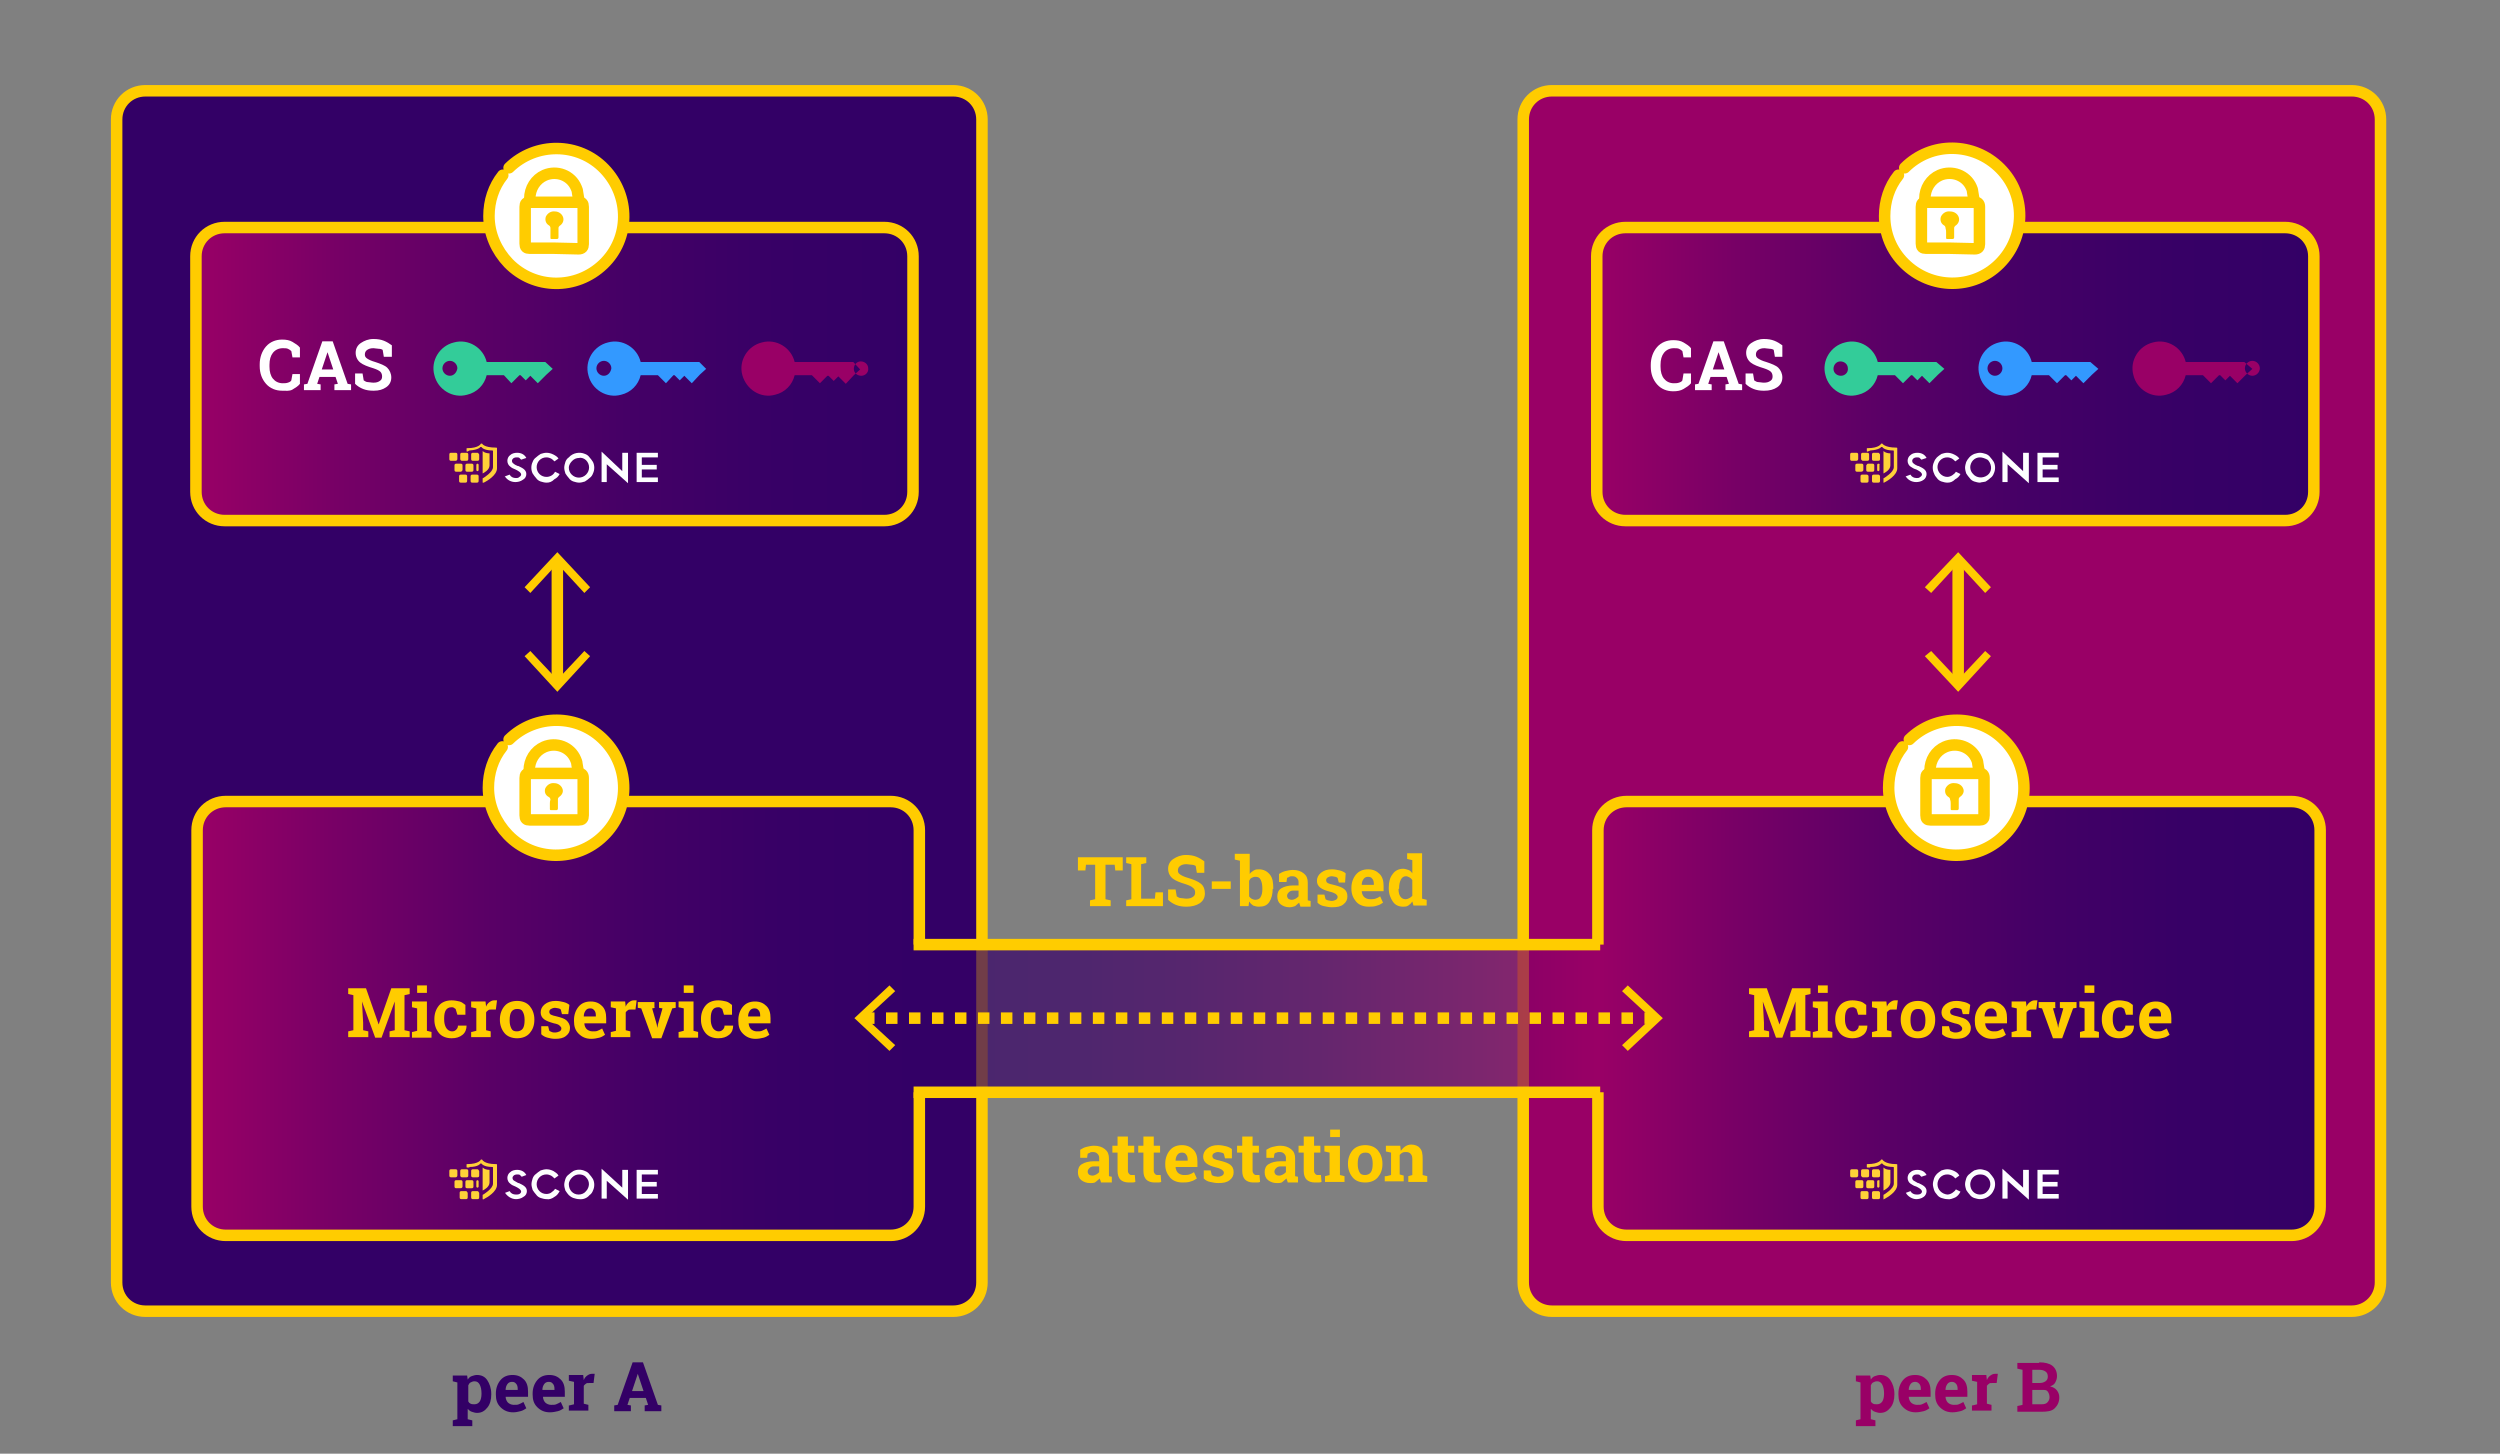 <?xml version="1.0" encoding="utf-8"?>
<!-- Generator: Adobe Illustrator 24.0.0, SVG Export Plug-In . SVG Version: 6.00 Build 0)  -->
<svg version="1.1" id="Ebene_1" xmlns="http://www.w3.org/2000/svg" xmlns:xlink="http://www.w3.org/1999/xlink" x="0px" y="0px"
	 viewBox="0 0 435.1 253" style="enable-background:new 0 0 435.1 253;" xml:space="preserve">
<rect x="0" y="0" width="435.1" height="253" fill="#808080" stroke="none"/>
<style type="text/css">
	.st0{fill:#990066;stroke:#FFCC00;stroke-width:2;stroke-miterlimit:10;}
	.st1{fill:#330066;stroke:#FFCC00;stroke-width:2;stroke-miterlimit:10;}
	.st2{opacity:0.7;}
	.st3{fill:url(#SVGID_1_);}
	.st4{fill:url(#SVGID_2_);stroke:#FFCC00;stroke-width:2;stroke-miterlimit:10;}
	.st5{fill:url(#SVGID_3_);}
	.st6{fill:none;stroke:#FFCC00;stroke-width:2;stroke-miterlimit:10;}
	.st7{enable-background:new    ;}
	.st8{fill:#FFCC00;}
	.st9{fill:#FFFFFF;stroke:#FFCC00;stroke-width:2;stroke-linecap:round;stroke-linejoin:round;}
	.st10{fill:none;stroke:#FFCC00;stroke-width:2;stroke-linecap:round;stroke-linejoin:round;}
	.st11{clip-path:url(#SVGID_5_);}
	.st12{clip-path:url(#SVGID_7_);}
	.st13{fill:#FFD138;}
	.st14{fill:#FDFEFF;}
	.st15{clip-path:url(#SVGID_9_);}
	.st16{clip-path:url(#SVGID_11_);}
	.st17{fill:url(#SVGID_12_);stroke:#FFCC00;stroke-width:2;stroke-miterlimit:10;}
	.st18{fill:url(#SVGID_13_);}
	.st19{clip-path:url(#SVGID_15_);}
	.st20{clip-path:url(#SVGID_17_);}
	.st21{clip-path:url(#SVGID_19_);}
	.st22{clip-path:url(#SVGID_21_);}
	.st23{fill:none;stroke:#FFCC00;stroke-width:2;stroke-miterlimit:10;stroke-dasharray:2,2;}
	.st24{fill:#FFFFFF;}
	.st25{fill:#990066;}
	.st26{fill:#3399FF;}
	.st27{fill:#33CC99;}
	.st28{fill:#330066;}
</style>
<g id="Ebene_2_1_">
	<path class="st0" d="M409.3,228.2H270.1c-2.8,0-5-2.2-5-5V20.8c0-2.8,2.2-5,5-5h139.2c2.8,0,5,2.2,5,5v202.4
		C414.3,225.9,412.1,228.2,409.3,228.2z"/>
	<path class="st1" d="M25.3,15.8h140.6c2.8,0,5,2.2,5,5v202.4c0,2.8-2.2,5-5,5H25.3c-2.8,0-5-2.2-5-5V20.8
		C20.3,18,22.5,15.8,25.3,15.8z"/>
	<g class="st2">
		
			<linearGradient id="SVGID_1_" gradientUnits="userSpaceOnUse" x1="-1320.98" y1="902.8" x2="-1201.54" y2="902.8" gradientTransform="matrix(-1 0 0 1 -1042.52 -725.6)">
			<stop  offset="0" style="stop-color:#990066"/>
			<stop  offset="0.19" style="stop-color:#780066"/>
			<stop  offset="0.4" style="stop-color:#5A0066"/>
			<stop  offset="0.61" style="stop-color:#440066"/>
			<stop  offset="0.81" style="stop-color:#370066"/>
			<stop  offset="1" style="stop-color:#330066"/>
		</linearGradient>
		<polyline class="st3" points="159,190.1 278.5,190.1 278.5,164.4 159,164.4 		"/>
	</g>
	
		<linearGradient id="SVGID_2_" gradientUnits="userSpaceOnUse" x1="34.06" y1="188.945" x2="158.83" y2="188.945" gradientTransform="matrix(1 0 0 -1 0 254)">
		<stop  offset="0" style="stop-color:#990066"/>
		<stop  offset="0.19" style="stop-color:#780066"/>
		<stop  offset="0.4" style="stop-color:#5A0066"/>
		<stop  offset="0.61" style="stop-color:#440066"/>
		<stop  offset="0.81" style="stop-color:#370066"/>
		<stop  offset="1" style="stop-color:#330066"/>
	</linearGradient>
	<path class="st4" d="M39.1,39.6h114.8c2.8,0,5,2.2,5,5v41c0,2.8-2.2,5-5,5H39.1c-2.8,0-5-2.2-5-5v-41
		C34.1,41.8,36.3,39.6,39.1,39.6z"/>
	
		<linearGradient id="SVGID_3_" gradientUnits="userSpaceOnUse" x1="34.32" y1="76.75" x2="160" y2="76.75" gradientTransform="matrix(1 0 0 -1 0 254)">
		<stop  offset="0" style="stop-color:#990066"/>
		<stop  offset="0.19" style="stop-color:#780066"/>
		<stop  offset="0.4" style="stop-color:#5A0066"/>
		<stop  offset="0.61" style="stop-color:#440066"/>
		<stop  offset="0.81" style="stop-color:#370066"/>
		<stop  offset="1" style="stop-color:#330066"/>
	</linearGradient>
	<path class="st5" d="M160,190.1V210c0,2.8-2.2,5-5,5H39.3c-2.8,0-5-2.2-5-5v-65.5c0-2.8,2.2-5,5-5H155c2.8,0,5,2.2,5,5v19.9"/>
	<path class="st6" d="M160,190.1V210c0,2.8-2.2,5-5,5H39.3c-2.8,0-5-2.2-5-5v-65.5c0-2.8,2.2-5,5-5H155c2.8,0,5,2.2,5,5v19.9"/>
	<g class="st7">
		<path class="st8" d="M68.7,174.3L68.7,174.3l-2.3,6.3h-1.1l-2.3-6.3l0,0l0.2,3.7v1.3l0.9,0.2v1h-3.5v-1l0.9-0.2v-6.1l-0.9-0.2v-1
			h0.9h2.2l2.2,6.3h0l2.2-6.3h3.2v1l-0.9,0.2v6.1l0.9,0.2v1h-3.5v-1l0.9-0.2v-1.3L68.7,174.3z"/>
		<path class="st8" d="M71.8,179.6l0.8-0.2v-3.9l-0.9-0.2v-1h2.6v5.1l0.8,0.2v1h-3.4V179.6z M74.3,172.8h-1.7v-1.3h1.7V172.8z"/>
		<path class="st8" d="M78.7,179.5c0.3,0,0.5-0.1,0.7-0.3s0.3-0.4,0.3-0.7h1.5l0,0c0,0.6-0.2,1.2-0.7,1.6s-1.1,0.6-1.9,0.6
			c-0.9,0-1.7-0.3-2.2-0.9s-0.8-1.4-0.8-2.3v-0.2c0-0.9,0.3-1.7,0.8-2.3s1.3-0.9,2.2-0.9c0.5,0,1,0.1,1.4,0.2s0.7,0.4,1,0.6l0,1.7
			h-1.4l-0.3-1c-0.1-0.1-0.2-0.1-0.3-0.2s-0.3-0.1-0.4-0.1c-0.5,0-0.8,0.2-1,0.5s-0.3,0.8-0.3,1.4v0.2c0,0.6,0.1,1,0.3,1.4
			S78.2,179.5,78.7,179.5z"/>
	</g>
	<g class="st7">
		<path class="st8" d="M82.1,179.6l0.8-0.2v-3.9l-0.9-0.2v-1h2.5l0.1,0.9c0.1-0.3,0.3-0.6,0.6-0.8s0.5-0.3,0.8-0.3
			c0.1,0,0.2,0,0.3,0s0.2,0,0.2,0l-0.2,1.6l-0.7,0c-0.3,0-0.5,0-0.6,0.1s-0.3,0.2-0.4,0.4v3.1l0.8,0.2v1h-3.4V179.6z"/>
	</g>
	<g class="st7">
		<path class="st8" d="M87,177.4c0-0.9,0.3-1.7,0.8-2.3s1.3-0.9,2.2-0.9c0.9,0,1.7,0.3,2.2,0.9s0.8,1.4,0.8,2.3v0.1
			c0,1-0.3,1.7-0.8,2.3s-1.3,0.9-2.2,0.9c-0.9,0-1.7-0.3-2.2-0.9s-0.8-1.4-0.8-2.3V177.4z M88.7,177.6c0,0.6,0.1,1,0.3,1.4
			s0.5,0.5,1,0.5c0.4,0,0.8-0.2,1-0.5s0.3-0.8,0.3-1.4v-0.1c0-0.6-0.1-1-0.3-1.4s-0.5-0.5-1-0.5s-0.8,0.2-1,0.5s-0.3,0.8-0.3,1.4
			V177.6z"/>
		<path class="st8" d="M98.9,176.5h-1.1l-0.2-0.8c-0.1-0.1-0.3-0.2-0.4-0.2s-0.4-0.1-0.6-0.1c-0.3,0-0.5,0.1-0.7,0.2
			s-0.3,0.3-0.3,0.5c0,0.2,0.1,0.4,0.3,0.5s0.5,0.2,1,0.3c0.8,0.2,1.4,0.4,1.7,0.7s0.6,0.7,0.6,1.3c0,0.6-0.2,1-0.7,1.4
			s-1.1,0.5-1.9,0.5c-0.5,0-0.9-0.1-1.3-0.2s-0.8-0.3-1.1-0.6l0-1.4h1.2l0.2,0.8c0.1,0.1,0.2,0.1,0.4,0.2s0.4,0.1,0.6,0.1
			c0.3,0,0.6-0.1,0.8-0.2s0.3-0.3,0.3-0.5c0-0.2-0.1-0.3-0.3-0.5s-0.5-0.3-1-0.4c-0.7-0.2-1.3-0.4-1.7-0.7s-0.6-0.7-0.6-1.2
			c0-0.5,0.2-1,0.7-1.4s1.1-0.6,1.9-0.6c0.5,0,1,0.1,1.4,0.2s0.8,0.3,1,0.5L98.9,176.5z"/>
		<path class="st8" d="M102.9,180.8c-0.9,0-1.6-0.3-2.2-0.9s-0.8-1.3-0.8-2.2v-0.2c0-0.9,0.3-1.7,0.8-2.3s1.2-0.9,2.1-0.9
			c0.9,0,1.5,0.3,2,0.8s0.7,1.2,0.7,2.1v0.9h-3.8l0,0c0,0.4,0.2,0.8,0.4,1s0.6,0.4,1,0.4c0.4,0,0.7,0,0.9-0.1s0.5-0.2,0.8-0.4
			l0.5,1.1c-0.3,0.2-0.6,0.4-1,0.5S103.4,180.8,102.9,180.8z M102.7,175.5c-0.3,0-0.6,0.1-0.8,0.4s-0.3,0.6-0.3,1l0,0h2.1v-0.2
			c0-0.4-0.1-0.7-0.3-0.9S103.1,175.5,102.7,175.5z"/>
	</g>
	<g class="st7">
		<path class="st8" d="M106.4,179.6l0.8-0.2v-3.9l-0.9-0.2v-1h2.5l0.1,0.9c0.1-0.3,0.3-0.6,0.6-0.8s0.5-0.3,0.8-0.3
			c0.1,0,0.2,0,0.3,0s0.2,0,0.2,0l-0.2,1.6l-0.7,0c-0.3,0-0.5,0-0.6,0.1s-0.3,0.2-0.4,0.4v3.1l0.8,0.2v1h-3.4V179.6z"/>
	</g>
	<g class="st7">
		<path class="st8" d="M114.1,175.4l-0.6,0.1l0.8,2.8l0.1,0.6h0l0.1-0.6l0.8-2.8l-0.6-0.1v-1h2.9v1l-0.6,0.1l-1.9,5.2h-1.6l-1.9-5.2
			l-0.6-0.1v-1h2.9V175.4z"/>
		<path class="st8" d="M118.2,179.6l0.8-0.2v-3.9l-0.9-0.2v-1h2.6v5.1l0.8,0.2v1h-3.4V179.6z M120.7,172.8H119v-1.3h1.7V172.8z"/>
		<path class="st8" d="M125.1,179.5c0.3,0,0.5-0.1,0.7-0.3s0.3-0.4,0.3-0.7h1.5l0,0c0,0.6-0.2,1.2-0.7,1.6s-1.1,0.6-1.9,0.6
			c-0.9,0-1.7-0.3-2.2-0.9s-0.8-1.4-0.8-2.3v-0.2c0-0.9,0.3-1.7,0.8-2.3s1.3-0.9,2.2-0.9c0.5,0,1,0.1,1.4,0.2s0.7,0.4,1,0.6l0,1.7
			h-1.4l-0.3-1c-0.1-0.1-0.2-0.1-0.3-0.2s-0.3-0.1-0.4-0.1c-0.5,0-0.8,0.2-1,0.5s-0.3,0.8-0.3,1.4v0.2c0,0.6,0.1,1,0.3,1.4
			S124.6,179.5,125.1,179.5z"/>
		<path class="st8" d="M131.5,180.8c-0.9,0-1.6-0.3-2.2-0.9s-0.8-1.3-0.8-2.2v-0.2c0-0.9,0.3-1.7,0.8-2.3s1.2-0.9,2.1-0.9
			c0.9,0,1.5,0.3,2,0.8s0.7,1.2,0.7,2.1v0.9h-3.8l0,0c0,0.4,0.2,0.8,0.4,1s0.6,0.4,1,0.4c0.4,0,0.7,0,0.9-0.1s0.5-0.2,0.8-0.4
			l0.5,1.1c-0.3,0.2-0.6,0.4-1,0.5S132,180.8,131.5,180.8z M131.3,175.5c-0.3,0-0.6,0.1-0.8,0.4s-0.3,0.6-0.3,1l0,0h2.1v-0.2
			c0-0.4-0.1-0.7-0.3-0.9S131.7,175.5,131.3,175.5z"/>
	</g>
	<path class="st9" d="M88.6,128.7c4.6-4.5,12.1-4.5,16.6,0.2c4.5,4.6,4.5,12.1-0.2,16.6c-4.6,4.5-12.1,4.5-16.6-0.2
		c-2.1-2.2-3.4-5.1-3.4-8.2c0-2.6,0.8-5.1,2.4-7.1"/>
	<path class="st10" d="M96.4,142.7h-4.2c-0.6,0-0.8-0.2-0.8-0.8v-6.5c0-0.6,0.2-0.8,0.8-0.8h8.5c0.5,0,0.8,0.2,0.8,0.8v6.5
		c0,0.6-0.2,0.8-0.8,0.8C99.2,142.7,97.8,142.7,96.4,142.7z"/>
	<path class="st10" d="M92.1,134.1c0-1.8,1-3.4,2.6-4.1c2.1-0.9,4.6,0,5.5,2.2c0.1,0.2,0.2,0.5,0.2,0.7c0.1,0.4,0.1,0.8,0.2,1.2"/>
	<path class="st8" d="M95.7,139.9L95.7,139.9v0.9c0,0.2,0.1,0.2,0.3,0.2h0.8c0.2,0,0.3-0.1,0.3-0.3v-1.6c0-0.2,0.1-0.3,0.2-0.4
		c0.5-0.3,0.8-0.9,0.6-1.4c-0.2-0.6-0.8-1-1.4-1c-0.7-0.1-1.3,0.3-1.6,0.9c-0.2,0.6,0,1.2,0.6,1.5c0.2,0.1,0.3,0.3,0.3,0.5
		C95.7,139.4,95.7,139.7,95.7,139.9z"/>
	<g id="Scone_logo_white">
		<g>
			<defs>
				<rect id="SVGID_4_" x="78.2" y="201.7" width="36.3" height="7.1"/>
			</defs>
			<clipPath id="SVGID_5_">
				<use xlink:href="#SVGID_4_"  style="overflow:visible;"/>
			</clipPath>
			<g class="st11">
				<g>
					<defs>
						<rect id="SVGID_6_" x="78.2" y="201.7" width="36.3" height="7.1"/>
					</defs>
					<clipPath id="SVGID_7_">
						<use xlink:href="#SVGID_6_"  style="overflow:visible;"/>
					</clipPath>
					<g class="st12">
						<path class="st13" d="M83.1,203.5h-0.8c-0.2,0-0.3,0.1-0.3,0.3v0.8c0,0.2,0.1,0.3,0.3,0.3h0.8c0.2,0,0.3-0.1,0.3-0.3v-0.8
							C83.3,203.6,83.2,203.5,83.1,203.5 M80.4,204.9h0.8c0.2,0,0.3-0.1,0.3-0.3v-0.8c0-0.2-0.1-0.3-0.3-0.3h-0.8
							c-0.2,0-0.3,0.1-0.3,0.3v0.8C80.1,204.7,80.2,204.9,80.4,204.9 M79.6,204.6v-0.8c0-0.2-0.1-0.3-0.3-0.3h-0.8
							c-0.2,0-0.3,0.1-0.3,0.3l0,0v0.8c0,0.2,0.1,0.3,0.3,0.3c0,0,0,0,0,0h0.8C79.5,204.9,79.6,204.7,79.6,204.6 M83.1,205.4
							c-0.1,0-0.2,0.1-0.2,0.2l0,0v0.9c0,0.1,0.1,0.2,0.2,0.2l0,0c0.1,0,0.2-0.1,0.2-0.2v-0.9C83.3,205.5,83.2,205.4,83.1,205.4
							C83.1,205.4,83.1,205.4,83.1,205.4 M81,205.7v0.8c0,0.2,0.1,0.3,0.3,0.3h0h0.8c0.2,0,0.3-0.1,0.3-0.3c0,0,0,0,0,0v-0.8
							c0-0.2-0.1-0.3-0.3-0.3h-0.8C81.1,205.4,81,205.5,81,205.7 M80.5,206.5v-0.8c0-0.2-0.1-0.3-0.3-0.3h-0.8
							c-0.2,0-0.3,0.1-0.3,0.3v0.8c0,0.2,0.1,0.3,0.3,0.3c0,0,0,0,0,0h0.8C80.3,206.8,80.5,206.7,80.5,206.5
							C80.5,206.5,80.5,206.5,80.5,206.5 M83.1,207.3h-0.8c-0.2,0-0.3,0.1-0.3,0.3v0.8c0,0.2,0.1,0.3,0.3,0.3h0.8
							c0.2,0,0.3-0.1,0.3-0.3v-0.8C83.3,207.4,83.2,207.3,83.1,207.3 M81.1,207.3h-0.8c-0.2,0-0.3,0.1-0.3,0.3v0.8
							c0,0.2,0.1,0.3,0.3,0.3h0.8c0.2,0,0.3-0.1,0.3-0.3v-0.8C81.3,207.4,81.2,207.3,81.1,207.3"/>
						<path class="st13" d="M84,203.2c0.3,0.3,0.8,0.4,1.2,0.4c0,0,0,0,0,0.1v2.1c0,0.8-1,1.3-1.2,1.4l0,0L84,203.2L84,203.2"/>
						<path class="st13" d="M81.7,203.1c1.6,0,1.9-0.6,1.9-0.6c0,0,0,0,0.1,0c0,0,0.1,0,0.1,0s0.3,0.6,1.9,0.6c0,0,0.1,0,0.1,0.1
							v2.8c0,0.9-1.7,1.9-1.7,1.9s-0.1,0-0.1,0.1v0.7c0,0,0.1,0.1,0.2,0c0.6-0.3,2.3-1.3,2.3-2.5v-3.5c0-0.1-0.1-0.1-0.2-0.1
							c-2.1,0-2.4-0.8-2.4-0.8s-0.1,0-0.1,0s-0.1,0-0.1,0s-0.3,0.8-2.4,0.8c-0.1,0-0.1,0-0.1,0.1v0.4c0,0,0,0.1,0.1,0.1H81.7"/>
						<path class="st14" d="M87.9,207.6l0.8-0.3c0.2,0.4,0.6,0.6,1.1,0.6c0.2,0,0.4,0,0.6-0.1c0.2-0.1,0.3-0.3,0.3-0.4
							c0-0.4-0.6-0.7-1-0.9l0,0c-0.3-0.1-0.7-0.3-0.9-0.5c-0.3-0.2-0.5-0.6-0.5-1c0-0.4,0.2-0.8,0.5-1c0.3-0.3,0.8-0.4,1.2-0.4
							c0.7,0,1.3,0.3,1.6,0.9l-0.8,0.3c-0.1-0.1-0.2-0.2-0.3-0.3c-0.1-0.1-0.3-0.1-0.5-0.1c-0.5,0-0.8,0.3-0.8,0.6
							c0,0.2,0.1,0.4,0.3,0.5c0.2,0.1,0.5,0.3,0.7,0.4h0.1c0.6,0.3,1.4,0.6,1.4,1.4c0,0.4-0.2,0.8-0.6,1c-0.4,0.3-0.9,0.4-1.3,0.4
							C89,208.7,88.3,208.2,87.9,207.6"/>
						<path class="st14" d="M95.1,208.7c-0.3,0-0.7-0.1-1-0.2c-0.3-0.1-0.6-0.3-0.8-0.6c-0.2-0.2-0.4-0.5-0.6-0.8
							c-0.1-0.3-0.2-0.7-0.2-1c0-0.3,0.1-0.7,0.2-1c0.1-0.3,0.3-0.6,0.6-0.8c0.2-0.2,0.5-0.4,0.8-0.6c0.3-0.1,0.7-0.2,1-0.2
							c0.4,0,0.8,0.1,1.2,0.3c0.3,0.2,0.7,0.4,0.9,0.8l-0.7,0.5c-0.2-0.2-0.4-0.4-0.6-0.5c-0.2-0.1-0.5-0.2-0.8-0.2
							c-1,0-1.7,0.8-1.7,1.7l0,0c0,0.9,0.7,1.7,1.7,1.7c0.3,0,0.7-0.1,0.9-0.3c0.3-0.2,0.5-0.4,0.6-0.6l0.8,0.4
							c-0.2,0.4-0.5,0.8-0.9,1C96.1,208.6,95.6,208.8,95.1,208.7"/>
						<path class="st14" d="M100.8,208.7c-0.3,0-0.7-0.1-1-0.2c-0.3-0.1-0.6-0.3-0.8-0.5c-0.2-0.2-0.4-0.5-0.6-0.8
							c-0.1-0.3-0.2-0.7-0.2-1c0-0.3,0.1-0.7,0.2-1c0.1-0.3,0.3-0.6,0.6-0.8c0.2-0.2,0.5-0.4,0.8-0.6c0.6-0.3,1.4-0.3,2,0
							c0.3,0.1,0.6,0.3,0.8,0.6c0.2,0.2,0.4,0.5,0.6,0.8c0.3,0.6,0.3,1.4,0,2c-0.1,0.3-0.3,0.6-0.6,0.8
							C102.2,208.5,101.5,208.8,100.8,208.7 M100.8,204.4c-0.5,0-0.9,0.2-1.2,0.5c-0.3,0.3-0.6,0.7-0.6,1.2c0,1,0.7,1.8,1.7,1.8
							c0.5,0,1-0.2,1.3-0.6c0.3-0.3,0.5-0.8,0.5-1.2c0-0.5-0.2-0.9-0.5-1.2C101.7,204.5,101.2,204.4,100.8,204.4"/>
						<polygon class="st14" points="109.3,203.6 109.3,208.8 105.6,205.5 105.6,208.6 104.7,208.6 104.7,203.4 108.3,206.7 
							108.3,203.6 						"/>
						<polygon class="st14" points="111.7,204.3 111.7,205.7 114.3,205.7 114.3,206.5 111.7,206.5 111.7,207.8 114.6,207.8 
							114.6,208.6 110.8,208.6 110.8,203.6 114.6,203.6 114.6,204.4 111.7,204.4 						"/>
					</g>
				</g>
			</g>
		</g>
	</g>
	<g id="Scone_logo_white-2">
		<g>
			<defs>
				<rect id="SVGID_8_" x="78.2" y="77" width="36.3" height="7.1"/>
			</defs>
			<clipPath id="SVGID_9_">
				<use xlink:href="#SVGID_8_"  style="overflow:visible;"/>
			</clipPath>
			<g class="st15">
				<g>
					<defs>
						<rect id="SVGID_10_" x="78.2" y="77" width="36.3" height="7.1"/>
					</defs>
					<clipPath id="SVGID_11_">
						<use xlink:href="#SVGID_10_"  style="overflow:visible;"/>
					</clipPath>
					<g class="st16">
						<path class="st13" d="M83.1,78.8h-0.8c-0.2,0-0.3,0.1-0.3,0.3v0.8c0,0.2,0.1,0.3,0.3,0.3h0.8c0.2,0,0.3-0.1,0.3-0.3l0,0v-0.8
							C83.3,78.9,83.2,78.8,83.1,78.8L83.1,78.8 M80.4,80.2h0.8c0.2,0,0.3-0.1,0.3-0.3l0,0v-0.8c0-0.2-0.1-0.3-0.3-0.3l0,0h-0.8
							c-0.2,0-0.3,0.1-0.3,0.3l0,0v0.8C80.1,80,80.2,80.2,80.4,80.2L80.4,80.2 M79.6,79.9v-0.8c0-0.2-0.1-0.3-0.3-0.3l0,0h-0.8
							c-0.2,0-0.3,0.1-0.3,0.3c0,0,0,0,0,0v0.8c0,0.2,0.1,0.3,0.3,0.3c0,0,0,0,0,0h0.8C79.5,80.2,79.6,80,79.6,79.9L79.6,79.9
							 M83.1,80.7c-0.1,0-0.2,0.1-0.2,0.2l0,0v0.9c0,0.1,0.1,0.2,0.2,0.2c0.1,0,0.2-0.1,0.2-0.2v-0.9C83.3,80.8,83.2,80.7,83.1,80.7
							C83.1,80.7,83.1,80.7,83.1,80.7 M81,81v0.8c0,0.2,0.1,0.3,0.3,0.3h0.8c0.2,0,0.3-0.1,0.3-0.3l0,0V81c0-0.2-0.1-0.3-0.3-0.3
							l0,0h-0.8C81.1,80.7,81,80.8,81,81 M80.5,81.8V81c0-0.2-0.1-0.3-0.3-0.3l0,0h-0.8c-0.2,0-0.3,0.1-0.3,0.3l0,0v0.8
							c0,0.2,0.1,0.3,0.3,0.3l0,0h0.8C80.3,82.1,80.5,81.9,80.5,81.8L80.5,81.8 M83,82.6h-0.8c-0.2,0-0.3,0.1-0.3,0.3v0.8
							c0,0.2,0.1,0.3,0.3,0.3H83c0.2,0,0.3-0.1,0.3-0.3l0,0v-0.8C83.3,82.7,83.2,82.6,83,82.6L83,82.6 M81,82.6h-0.8
							c-0.2,0-0.3,0.1-0.3,0.3l0,0v0.8c0,0.2,0.1,0.3,0.3,0.3l0,0H81c0.2,0,0.3-0.1,0.3-0.3l0,0v-0.8C81.3,82.7,81.2,82.6,81,82.6
							L81,82.6"/>
						<path class="st13" d="M84,78.5c0.3,0.3,0.8,0.4,1.2,0.4c0,0,0,0,0,0.1V81c0,0.8-1,1.3-1.2,1.4l0,0L84,78.5L84,78.5"/>
						<path class="st13" d="M81.7,78.4c1.6-0.1,1.9-0.6,1.9-0.6c0,0,0,0,0.1,0c0,0,0.1,0,0.1,0s0.3,0.6,1.9,0.6c0,0,0.1,0,0.1,0.1
							v2.8c0,0.9-1.7,1.9-1.7,1.9s-0.1,0-0.1,0.1v0.7c0,0,0.1,0,0.2,0c0.6-0.3,2.3-1.3,2.3-2.5v-3.5c0-0.1-0.1-0.1-0.2-0.1
							c-2.1,0-2.4-0.7-2.4-0.7s-0.1,0-0.1,0s-0.1,0-0.1,0s-0.3,0.8-2.4,0.8c-0.1,0-0.1,0-0.1,0.1v0.4c0,0,0,0.1,0.1,0.1
							S81.7,78.4,81.7,78.4"/>
						<path class="st14" d="M87.9,82.9l0.8-0.3c0.2,0.4,0.6,0.6,1.1,0.6c0.2,0,0.4,0,0.6-0.2c0.2-0.1,0.3-0.3,0.3-0.4
							c0-0.4-0.6-0.7-1-0.9l0,0c-0.3-0.1-0.7-0.3-0.9-0.5c-0.3-0.2-0.5-0.6-0.5-1c0-0.4,0.2-0.8,0.5-1c0.3-0.3,0.8-0.4,1.2-0.4
							c0.7,0,1.3,0.3,1.6,0.9L90.7,80c-0.1-0.1-0.2-0.2-0.3-0.3c-0.1-0.1-0.3-0.1-0.5-0.1c-0.5,0-0.8,0.3-0.8,0.6
							c0,0.2,0.1,0.4,0.3,0.5c0.2,0.2,0.5,0.3,0.7,0.4h0.1c0.6,0.3,1.4,0.6,1.4,1.4c0,0.4-0.2,0.8-0.6,1c-0.4,0.3-0.9,0.4-1.3,0.4
							c-0.8,0-1.5-0.4-1.9-1.1"/>
						<path class="st14" d="M95.1,84c-0.3,0-0.7-0.1-1-0.2c-0.3-0.1-0.6-0.3-0.8-0.6c-0.2-0.2-0.4-0.5-0.6-0.8c-0.3-0.6-0.3-1.4,0-2
							c0.1-0.3,0.3-0.6,0.6-0.8c0.2-0.2,0.5-0.4,0.8-0.6c0.3-0.1,0.7-0.2,1-0.2c0.4,0,0.8,0.1,1.2,0.3c0.4,0.2,0.7,0.4,0.9,0.7
							l-0.7,0.5c-0.2-0.2-0.4-0.4-0.6-0.5c-0.2-0.1-0.5-0.2-0.8-0.2c-1,0-1.7,0.8-1.7,1.7c0,1,0.8,1.7,1.7,1.7
							c0.6,0,1.2-0.3,1.5-0.9l0.8,0.4c-0.2,0.4-0.5,0.7-0.9,0.9C96,83.9,95.6,84,95.1,84"/>
						<path class="st14" d="M100.8,84c-0.3,0-0.7-0.1-1-0.2c-0.3-0.1-0.6-0.3-0.8-0.6c-0.2-0.2-0.4-0.5-0.6-0.8
							c-0.1-0.3-0.2-0.7-0.2-1c0-0.3,0.1-0.7,0.2-1c0.1-0.3,0.3-0.6,0.6-0.8c0.7-0.8,1.9-1,2.8-0.6c0.3,0.1,0.6,0.3,0.8,0.6
							c0.2,0.2,0.4,0.5,0.6,0.8c0.3,0.6,0.3,1.4,0,2c-0.1,0.3-0.3,0.6-0.6,0.8c-0.2,0.2-0.5,0.4-0.8,0.6
							C101.5,83.9,101.1,84,100.8,84 M100.8,79.7c-0.5,0-0.9,0.2-1.2,0.5c-0.3,0.3-0.6,0.7-0.6,1.2c0,0.5,0.2,0.9,0.5,1.2
							c0.7,0.7,1.8,0.7,2.5,0s0.7-1.8,0-2.5C101.7,79.8,101.2,79.6,100.8,79.7"/>
						<polygon class="st14" points="109.3,78.8 109.3,84.1 105.6,80.8 105.6,83.9 104.7,83.9 104.7,78.6 108.3,82 108.3,78.8 						
							"/>
						<polygon class="st14" points="111.7,79.6 111.7,80.9 114.3,80.9 114.3,81.7 111.7,81.7 111.7,83.1 114.6,83.1 114.6,83.9 
							110.8,83.9 110.8,78.8 114.6,78.8 114.6,79.6 111.7,79.6 						"/>
					</g>
				</g>
			</g>
		</g>
	</g>
	<line class="st6" x1="97" y1="97.6" x2="97" y2="118.9"/>
	<polygon class="st8" points="91.3,102.2 92.3,103.2 97,98.1 101.7,103.2 102.7,102.2 97,96.1 	"/>
	<polygon class="st8" points="91.3,114.2 92.3,113.3 97,118.3 101.7,113.3 102.7,114.2 97,120.4 	"/>
	
		<linearGradient id="SVGID_12_" gradientUnits="userSpaceOnUse" x1="277.86" y1="188.945" x2="402.63" y2="188.945" gradientTransform="matrix(1 0 0 -1 0 254)">
		<stop  offset="0" style="stop-color:#990066"/>
		<stop  offset="0.19" style="stop-color:#780066"/>
		<stop  offset="0.4" style="stop-color:#5A0066"/>
		<stop  offset="0.61" style="stop-color:#440066"/>
		<stop  offset="0.81" style="stop-color:#370066"/>
		<stop  offset="1" style="stop-color:#330066"/>
	</linearGradient>
	<path class="st17" d="M282.9,39.6h114.8c2.8,0,5,2.2,5,5v41c0,2.8-2.2,5-5,5H282.9c-2.8,0-5-2.2-5-5v-41
		C277.9,41.8,280.1,39.6,282.9,39.6z"/>
	
		<linearGradient id="SVGID_13_" gradientUnits="userSpaceOnUse" x1="-1076.22" y1="902.825" x2="-1201.88" y2="902.825" gradientTransform="matrix(-1 0 0 1 -798.1 -725.6)">
		<stop  offset="0" style="stop-color:#990066"/>
		<stop  offset="0.19" style="stop-color:#780066"/>
		<stop  offset="0.4" style="stop-color:#5A0066"/>
		<stop  offset="0.61" style="stop-color:#440066"/>
		<stop  offset="0.81" style="stop-color:#370066"/>
		<stop  offset="1" style="stop-color:#330066"/>
	</linearGradient>
	<path class="st18" d="M278.1,164.4v-19.9c0-2.8,2.2-5,5-5h115.7c2.8,0,5,2.2,5,5V210c0,2.8-2.2,5-5,5H283.1c-2.8,0-5-2.2-5-5v-19.9
		"/>
	<path class="st6" d="M278.1,164.4v-19.9c0-2.8,2.2-5,5-5h115.7c2.8,0,5,2.2,5,5V210c0,2.8-2.2,5-5,5H283.1c-2.8,0-5-2.2-5-5v-19.9"
		/>
	<g class="st7">
		<path class="st8" d="M312.5,174.3L312.5,174.3l-2.3,6.3h-1.1l-2.3-6.3l0,0l0.2,3.7v1.3l0.9,0.2v1h-3.5v-1l0.9-0.2v-6.1l-0.9-0.2
			v-1h0.9h2.2l2.2,6.3h0l2.2-6.3h3.2v1l-0.9,0.2v6.1l0.9,0.2v1h-3.5v-1l0.9-0.2v-1.3L312.5,174.3z"/>
		<path class="st8" d="M315.6,179.6l0.8-0.2v-3.9l-0.9-0.2v-1h2.6v5.1l0.8,0.2v1h-3.4V179.6z M318.1,172.8h-1.7v-1.3h1.7V172.8z"/>
		<path class="st8" d="M322.5,179.5c0.3,0,0.5-0.1,0.7-0.3s0.3-0.4,0.3-0.7h1.5l0,0c0,0.6-0.2,1.2-0.7,1.6s-1.1,0.6-1.9,0.6
			c-0.9,0-1.7-0.3-2.2-0.9s-0.8-1.4-0.8-2.3v-0.2c0-0.9,0.3-1.7,0.8-2.3s1.3-0.9,2.2-0.9c0.5,0,1,0.1,1.4,0.2s0.7,0.4,1,0.6l0,1.7
			h-1.4l-0.3-1c-0.1-0.1-0.2-0.1-0.3-0.2s-0.3-0.1-0.4-0.1c-0.5,0-0.8,0.2-1,0.5s-0.3,0.8-0.3,1.4v0.2c0,0.6,0.1,1,0.3,1.4
			S322,179.5,322.5,179.5z"/>
	</g>
	<g class="st7">
		<path class="st8" d="M325.9,179.6l0.8-0.2v-3.9l-0.9-0.2v-1h2.5l0.1,0.9c0.1-0.3,0.3-0.6,0.6-0.8s0.5-0.3,0.8-0.3
			c0.1,0,0.2,0,0.3,0s0.2,0,0.2,0l-0.2,1.6l-0.7,0c-0.3,0-0.5,0-0.6,0.1s-0.3,0.2-0.4,0.4v3.1l0.8,0.2v1h-3.4V179.6z"/>
	</g>
	<g class="st7">
		<path class="st8" d="M330.8,177.4c0-0.9,0.3-1.7,0.8-2.3s1.3-0.9,2.2-0.9c0.9,0,1.7,0.3,2.2,0.9s0.8,1.4,0.8,2.3v0.1
			c0,1-0.3,1.7-0.8,2.3s-1.3,0.9-2.2,0.9c-0.9,0-1.7-0.3-2.2-0.9s-0.8-1.4-0.8-2.3V177.4z M332.5,177.6c0,0.6,0.1,1,0.3,1.4
			s0.5,0.5,1,0.5c0.4,0,0.8-0.2,1-0.5s0.3-0.8,0.3-1.4v-0.1c0-0.6-0.1-1-0.3-1.4s-0.5-0.5-1-0.5s-0.8,0.2-1,0.5s-0.3,0.8-0.3,1.4
			V177.6z"/>
		<path class="st8" d="M342.7,176.5h-1.1l-0.2-0.8c-0.1-0.1-0.3-0.2-0.4-0.2s-0.4-0.1-0.6-0.1c-0.3,0-0.5,0.1-0.7,0.2
			s-0.3,0.3-0.3,0.5c0,0.2,0.1,0.4,0.3,0.5s0.5,0.2,1,0.3c0.8,0.2,1.4,0.4,1.7,0.7s0.6,0.7,0.6,1.3c0,0.6-0.2,1-0.7,1.4
			s-1.1,0.5-1.9,0.5c-0.5,0-0.9-0.1-1.3-0.2s-0.8-0.3-1.1-0.6l0-1.4h1.2l0.2,0.8c0.1,0.1,0.2,0.1,0.4,0.2s0.4,0.1,0.6,0.1
			c0.3,0,0.6-0.1,0.8-0.2s0.3-0.3,0.3-0.5c0-0.2-0.1-0.3-0.3-0.5s-0.5-0.3-1-0.4c-0.7-0.2-1.3-0.4-1.7-0.7s-0.6-0.7-0.6-1.2
			c0-0.5,0.2-1,0.7-1.4s1.1-0.6,1.9-0.6c0.5,0,1,0.1,1.4,0.2s0.8,0.3,1,0.5L342.7,176.5z"/>
		<path class="st8" d="M346.7,180.8c-0.9,0-1.6-0.3-2.2-0.9s-0.8-1.3-0.8-2.2v-0.2c0-0.9,0.3-1.7,0.8-2.3s1.2-0.9,2.1-0.9
			c0.9,0,1.5,0.3,2,0.8s0.7,1.2,0.7,2.1v0.9h-3.8l0,0c0,0.4,0.2,0.8,0.4,1s0.6,0.4,1,0.4c0.4,0,0.7,0,0.9-0.1s0.5-0.2,0.8-0.4
			l0.5,1.1c-0.3,0.2-0.6,0.4-1,0.5S347.2,180.8,346.7,180.8z M346.5,175.5c-0.3,0-0.6,0.1-0.8,0.4s-0.3,0.6-0.3,1l0,0h2.1v-0.2
			c0-0.4-0.1-0.7-0.3-0.9S346.9,175.5,346.5,175.5z"/>
	</g>
	<g class="st7">
		<path class="st8" d="M350.2,179.6l0.8-0.2v-3.9l-0.9-0.2v-1h2.5l0.1,0.9c0.1-0.3,0.3-0.6,0.6-0.8s0.5-0.3,0.8-0.3
			c0.1,0,0.2,0,0.3,0s0.2,0,0.2,0l-0.2,1.6l-0.7,0c-0.3,0-0.5,0-0.6,0.1s-0.3,0.2-0.4,0.4v3.1l0.8,0.2v1h-3.4V179.6z"/>
	</g>
	<g class="st7">
		<path class="st8" d="M357.9,175.4l-0.6,0.1l0.8,2.8l0.1,0.6h0l0.1-0.6l0.8-2.8l-0.6-0.1v-1h2.9v1l-0.6,0.1l-1.9,5.2h-1.6l-1.9-5.2
			l-0.6-0.1v-1h2.9V175.4z"/>
		<path class="st8" d="M362,179.6l0.8-0.2v-3.9l-0.9-0.2v-1h2.6v5.1l0.8,0.2v1H362V179.6z M364.5,172.8h-1.7v-1.3h1.7V172.8z"/>
		<path class="st8" d="M368.9,179.5c0.3,0,0.5-0.1,0.7-0.3s0.3-0.4,0.3-0.7h1.5l0,0c0,0.6-0.2,1.2-0.7,1.6s-1.1,0.6-1.9,0.6
			c-0.9,0-1.7-0.3-2.2-0.9s-0.8-1.4-0.8-2.3v-0.2c0-0.9,0.3-1.7,0.8-2.3s1.3-0.9,2.2-0.9c0.5,0,1,0.1,1.4,0.2s0.7,0.4,1,0.6l0,1.7
			H370l-0.3-1c-0.1-0.1-0.2-0.1-0.3-0.2s-0.3-0.1-0.4-0.1c-0.5,0-0.8,0.2-1,0.5s-0.3,0.8-0.3,1.4v0.2c0,0.6,0.1,1,0.3,1.4
			S368.4,179.5,368.9,179.5z"/>
		<path class="st8" d="M375.3,180.8c-0.9,0-1.6-0.3-2.2-0.9s-0.8-1.3-0.8-2.2v-0.2c0-0.9,0.3-1.7,0.8-2.3s1.2-0.9,2.1-0.9
			c0.9,0,1.5,0.3,2,0.8s0.7,1.2,0.7,2.1v0.9H374l0,0c0,0.4,0.2,0.8,0.4,1s0.6,0.4,1,0.4c0.4,0,0.7,0,0.9-0.1s0.5-0.2,0.8-0.4
			l0.5,1.1c-0.3,0.2-0.6,0.4-1,0.5S375.8,180.8,375.3,180.8z M375.1,175.5c-0.3,0-0.6,0.1-0.8,0.4s-0.3,0.6-0.3,1l0,0h2.1v-0.2
			c0-0.4-0.1-0.7-0.3-0.9S375.5,175.5,375.1,175.5z"/>
	</g>
	<path class="st9" d="M332.3,128.7c4.6-4.5,12.1-4.5,16.6,0.2c4.5,4.6,4.5,12.1-0.2,16.6c-4.6,4.5-12.1,4.5-16.6-0.2
		c-2.1-2.2-3.4-5.1-3.4-8.2c0-2.6,0.8-5.1,2.4-7.1"/>
	<path class="st10" d="M340.2,142.7H336c-0.6,0-0.8-0.2-0.8-0.8v-6.5c0-0.6,0.2-0.8,0.8-0.8h8.5c0.5,0,0.8,0.2,0.8,0.8v6.5
		c0,0.6-0.2,0.8-0.8,0.8C343,142.7,341.6,142.7,340.2,142.7z"/>
	<path class="st10" d="M335.9,134.1c0-1.8,1-3.4,2.6-4.1c2.1-0.9,4.6,0,5.5,2.1c0.1,0.2,0.2,0.5,0.2,0.7c0.1,0.4,0.1,0.8,0.2,1.2"/>
	<path class="st8" d="M339.5,139.9L339.5,139.9v0.9c0,0.2,0.1,0.2,0.3,0.2h0.8c0.2,0,0.3-0.1,0.3-0.3v-1.6c0-0.2,0.1-0.3,0.2-0.4
		c0.5-0.3,0.8-0.9,0.6-1.4c-0.2-0.6-0.8-1-1.5-1c-0.7-0.1-1.3,0.3-1.6,0.9c-0.2,0.6,0,1.2,0.5,1.5c0.2,0.1,0.3,0.3,0.3,0.5
		C339.5,139.4,339.5,139.7,339.5,139.9z"/>
	<g id="Scone_logo_white-3">
		<g>
			<defs>
				<rect id="SVGID_14_" x="322" y="201.7" width="36.3" height="7.1"/>
			</defs>
			<clipPath id="SVGID_15_">
				<use xlink:href="#SVGID_14_"  style="overflow:visible;"/>
			</clipPath>
			<g class="st19">
				<g>
					<defs>
						<rect id="SVGID_16_" x="322" y="201.7" width="36.3" height="7.1"/>
					</defs>
					<clipPath id="SVGID_17_">
						<use xlink:href="#SVGID_16_"  style="overflow:visible;"/>
					</clipPath>
					<g class="st20">
						<path class="st13" d="M326.9,203.5h-0.8c-0.2,0-0.3,0.1-0.3,0.3v0.8c0,0.2,0.1,0.3,0.3,0.3h0.8c0.2,0,0.3-0.1,0.3-0.3l0,0
							v-0.8C327.1,203.6,327,203.5,326.9,203.5 M324.2,204.9h0.8c0.2,0,0.3-0.1,0.3-0.3l0,0v-0.8c0-0.2-0.1-0.3-0.3-0.3h-0.8
							c-0.2,0-0.3,0.1-0.3,0.3v0.8C323.9,204.7,324.1,204.9,324.2,204.9L324.2,204.9 M323.4,204.6v-0.8c0-0.2-0.1-0.3-0.3-0.3h-0.8
							c-0.2,0-0.3,0.1-0.3,0.3v0.8c0,0.2,0.1,0.3,0.3,0.3h0.8C323.3,204.9,323.4,204.7,323.4,204.6L323.4,204.6 M326.9,205.4
							c-0.1,0-0.2,0.1-0.2,0.2l0,0v0.9c0,0.1,0.1,0.2,0.2,0.2l0,0c0.1,0,0.2-0.1,0.2-0.2v-0.9C327.2,205.5,327.1,205.4,326.9,205.4
							C327,205.4,327,205.4,326.9,205.4 M324.8,205.7v0.8c0,0.2,0.1,0.3,0.3,0.3h0.8c0.2,0,0.3-0.1,0.3-0.3c0,0,0,0,0,0v-0.8
							c0-0.2-0.1-0.3-0.3-0.3l0,0h-0.8C325,205.4,324.9,205.5,324.8,205.7 M324.3,206.5v-0.8c0-0.2-0.1-0.3-0.3-0.3l0,0h-0.8
							c-0.2,0-0.3,0.1-0.3,0.3l0,0v0.8c0,0.2,0.1,0.3,0.3,0.3c0,0,0,0,0,0h0.7C324.2,206.8,324.3,206.7,324.3,206.5
							C324.3,206.5,324.3,206.5,324.3,206.5 M326.9,207.3h-0.8c-0.2,0-0.3,0.1-0.3,0.3v0.8c0,0.2,0.1,0.3,0.3,0.3h0.8
							c0.2,0,0.3-0.1,0.3-0.3l0,0v-0.8C327.2,207.4,327,207.3,326.9,207.3L326.9,207.3 M324.9,207.3h-0.8c-0.2,0-0.3,0.1-0.3,0.3
							l0,0v0.8c0,0.2,0.1,0.3,0.3,0.3l0,0h0.8c0.2,0,0.3-0.1,0.3-0.3v-0.8C325.2,207.4,325,207.3,324.9,207.3"/>
						<path class="st13" d="M327.8,203.2c0.3,0.3,0.8,0.4,1.2,0.4c0,0,0,0,0,0.1v2.1c0,0.8-1,1.3-1.2,1.4l0,0L327.8,203.2
							L327.8,203.2"/>
						<path class="st13" d="M325.5,203.1c1.6,0,1.9-0.6,1.9-0.6c0,0,0,0,0.1,0c0,0,0.1,0,0.1,0s0.3,0.6,1.9,0.6c0,0,0.1,0,0.1,0.1
							v2.8c0,0.9-1.7,1.9-1.7,1.9s-0.1,0-0.1,0.1v0.7c0,0,0.1,0.1,0.1,0c0.6-0.3,2.3-1.3,2.3-2.5v-3.5c0-0.1-0.1-0.1-0.2-0.1
							c-2,0-2.4-0.8-2.4-0.8s-0.1,0-0.1,0s-0.1,0-0.1,0s-0.3,0.8-2.4,0.8c-0.1,0-0.1,0-0.1,0.1v0.4c0,0,0,0.1,0.1,0.1H325.5"/>
						<path class="st14" d="M331.7,207.6l0.8-0.3c0.2,0.4,0.6,0.6,1.1,0.6c0.2,0,0.4,0,0.6-0.1c0.2-0.1,0.3-0.3,0.3-0.4
							c0-0.4-0.6-0.7-1-0.9l0,0c-0.4-0.1-0.7-0.3-1-0.5c-0.3-0.2-0.5-0.6-0.5-1c0-0.4,0.2-0.8,0.5-1c0.3-0.3,0.8-0.4,1.2-0.4
							c0.7,0,1.3,0.3,1.6,0.9l-0.9,0.3c-0.1-0.1-0.2-0.2-0.3-0.3c-0.1-0.1-0.3-0.1-0.5-0.1c-0.5,0-0.8,0.3-0.8,0.6
							c0,0.2,0.1,0.4,0.3,0.5c0.2,0.1,0.5,0.3,0.7,0.4h0.1c0.6,0.3,1.4,0.6,1.4,1.4c0,0.4-0.2,0.8-0.5,1c-0.4,0.3-0.9,0.4-1.3,0.4
							C332.8,208.7,332,208.2,331.7,207.6"/>
						<path class="st14" d="M338.9,208.7c-0.3,0-0.7-0.1-1-0.2c-0.3-0.1-0.6-0.3-0.8-0.6c-0.2-0.2-0.4-0.5-0.5-0.8
							c-0.1-0.3-0.2-0.7-0.2-1c0-0.3,0.1-0.7,0.2-1c0.1-0.3,0.3-0.6,0.5-0.8c0.2-0.2,0.5-0.4,0.8-0.6c0.3-0.1,0.7-0.2,1-0.2
							c0.4,0,0.8,0.1,1.2,0.3c0.4,0.2,0.7,0.4,0.9,0.8l-0.7,0.5c-0.3-0.4-0.8-0.7-1.4-0.7c-1,0-1.7,0.8-1.7,1.7c0,1,0.8,1.7,1.7,1.8
							c0.3,0,0.6-0.1,0.9-0.3c0.3-0.2,0.5-0.4,0.6-0.6l0.8,0.4c-0.2,0.4-0.5,0.8-0.9,1C339.8,208.6,339.4,208.8,338.9,208.7"/>
						<path class="st14" d="M344.6,208.7c-0.3,0-0.7-0.1-1-0.2c-0.3-0.1-0.6-0.3-0.8-0.6c-0.2-0.2-0.4-0.5-0.6-0.8
							c-0.1-0.3-0.2-0.7-0.2-1c0-0.3,0.1-0.7,0.2-1c0.1-0.3,0.3-0.6,0.6-0.8c0.2-0.2,0.5-0.4,0.8-0.6c0.3-0.1,0.7-0.2,1-0.2
							c0.3,0,0.7,0.1,1,0.2c0.3,0.1,0.6,0.3,0.8,0.6c0.2,0.2,0.4,0.5,0.6,0.8c0.3,0.6,0.3,1.4,0,2
							C346.6,208.1,345.6,208.7,344.6,208.7 M344.6,204.4c-0.5,0-0.9,0.2-1.2,0.5c-0.3,0.3-0.5,0.8-0.5,1.2c0,1,0.7,1.8,1.7,1.8
							c0.5,0,1-0.2,1.3-0.6c0.3-0.3,0.5-0.8,0.5-1.2c0-0.5-0.2-0.9-0.5-1.2C345.5,204.5,345.1,204.4,344.6,204.4"/>
						<polygon class="st14" points="353.1,203.6 353.1,208.8 349.4,205.5 349.4,208.6 348.5,208.6 348.5,203.4 352.1,206.7 
							352.1,203.6 						"/>
						<polygon class="st14" points="355.5,204.3 355.5,205.7 358.1,205.7 358.1,206.5 355.5,206.5 355.5,207.8 358.4,207.8 
							358.4,208.6 354.6,208.6 354.6,203.6 358.4,203.6 358.4,204.4 355.5,204.4 						"/>
					</g>
				</g>
			</g>
		</g>
	</g>
	<g id="Scone_logo_white-4">
		<g>
			<defs>
				<rect id="SVGID_18_" x="322" y="77" width="36.3" height="7.1"/>
			</defs>
			<clipPath id="SVGID_19_">
				<use xlink:href="#SVGID_18_"  style="overflow:visible;"/>
			</clipPath>
			<g class="st21">
				<g>
					<defs>
						<rect id="SVGID_20_" x="322" y="77" width="36.3" height="7.1"/>
					</defs>
					<clipPath id="SVGID_21_">
						<use xlink:href="#SVGID_20_"  style="overflow:visible;"/>
					</clipPath>
					<g class="st22">
						<path class="st13" d="M326.9,78.8h-0.8c-0.2,0-0.3,0.1-0.3,0.3v0.8c0,0.2,0.1,0.3,0.3,0.3h0.8c0.2,0,0.3-0.1,0.3-0.3v0v-0.8
							C327.1,78.9,327,78.8,326.9,78.8L326.9,78.8 M324.2,80.2h0.8c0.2,0,0.3-0.1,0.3-0.3v0v-0.8c0-0.2-0.1-0.3-0.3-0.3l0,0h-0.8
							c-0.2,0-0.3,0.1-0.3,0.3v0v0.8C323.9,80,324.1,80.2,324.2,80.2L324.2,80.2 M323.4,79.9v-0.8c0-0.2-0.1-0.3-0.3-0.3l0,0h-0.8
							c-0.2,0-0.3,0.1-0.3,0.3v0.8c0,0.2,0.1,0.3,0.3,0.3h0.8C323.3,80.2,323.4,80,323.4,79.9L323.4,79.9 M326.9,80.7
							c-0.1,0-0.2,0.1-0.2,0.2l0,0v0.9c0,0.1,0.1,0.2,0.2,0.2c0.1,0,0.2-0.1,0.2-0.2v-0.9C327.2,80.8,327.1,80.7,326.9,80.7
							C327,80.7,327,80.7,326.9,80.7 M324.8,81v0.8c0,0.2,0.1,0.3,0.3,0.3h0.8c0.2,0,0.3-0.1,0.3-0.3v0V81c0-0.2-0.1-0.3-0.3-0.3
							l0,0h-0.8C325,80.7,324.9,80.8,324.8,81 M324.3,81.8V81c0-0.2-0.1-0.3-0.3-0.3l0,0h-0.8c-0.2,0-0.3,0.1-0.3,0.3v0v0.8
							c0,0.2,0.1,0.3,0.3,0.3l0,0h0.7C324.2,82.1,324.3,81.9,324.3,81.8L324.3,81.8 M326.9,82.6h-0.8c-0.2,0-0.3,0.1-0.3,0.3v0.8
							c0,0.2,0.1,0.3,0.3,0.3h0.8c0.2,0,0.3-0.1,0.3-0.3v0v-0.8C327.2,82.7,327,82.6,326.9,82.6L326.9,82.6 M324.9,82.6h-0.8
							c-0.2,0-0.3,0.1-0.3,0.3v0v0.8c0,0.2,0.1,0.3,0.3,0.3l0,0h0.8c0.2,0,0.3-0.1,0.3-0.3v-0.8C325.2,82.7,325,82.6,324.9,82.6"/>
						<path class="st13" d="M327.8,78.5c0.3,0.3,0.8,0.4,1.2,0.4c0,0,0,0,0,0.1V81c0,0.8-1,1.3-1.2,1.4l0,0L327.8,78.5L327.8,78.5"
							/>
						<path class="st13" d="M325.5,78.4c1.6-0.1,1.9-0.6,1.9-0.6c0,0,0,0,0.1,0c0,0,0.1,0,0.1,0s0.3,0.6,1.9,0.6c0,0,0.1,0,0.1,0.1
							v2.8c0,0.9-1.7,1.9-1.7,1.9s-0.1,0-0.1,0.1v0.7c0,0,0.1,0,0.1,0c0.6-0.3,2.3-1.3,2.3-2.5v-3.5c0-0.1-0.1-0.1-0.2-0.1
							c-2,0-2.4-0.7-2.4-0.7s-0.1,0-0.1,0s-0.1,0-0.1,0s-0.3,0.8-2.4,0.8c-0.1,0-0.1,0-0.1,0.1v0.4c0,0,0,0.1,0.1,0.1
							S325.5,78.4,325.5,78.4"/>
						<path class="st14" d="M331.7,82.9l0.8-0.3c0.2,0.4,0.6,0.6,1.1,0.6c0.2,0,0.4,0,0.6-0.2c0.2-0.1,0.3-0.3,0.3-0.4
							c0-0.4-0.6-0.7-1-0.9l0,0c-0.4-0.1-0.7-0.3-1-0.5c-0.3-0.2-0.5-0.6-0.5-1c0-0.4,0.2-0.8,0.5-1c0.3-0.3,0.8-0.4,1.2-0.4
							c0.7,0,1.3,0.3,1.6,0.9l-0.9,0.3c-0.1-0.1-0.2-0.2-0.3-0.3c-0.1-0.1-0.3-0.1-0.5-0.1c-0.5,0-0.8,0.3-0.8,0.6
							c0,0.2,0.1,0.4,0.3,0.5c0.2,0.2,0.5,0.3,0.7,0.4h0.1c0.6,0.3,1.4,0.6,1.4,1.4c0,0.4-0.2,0.8-0.5,1c-0.4,0.3-0.9,0.4-1.3,0.4
							c-0.8,0-1.5-0.4-1.9-1.1"/>
						<path class="st14" d="M338.9,84c-0.3,0-0.7-0.1-1-0.2c-0.3-0.1-0.6-0.3-0.8-0.6c-0.2-0.2-0.4-0.5-0.5-0.8
							c-0.3-0.6-0.3-1.4,0-2c0.1-0.3,0.3-0.6,0.5-0.8c0.2-0.2,0.5-0.4,0.8-0.6c0.3-0.1,0.7-0.2,1-0.2c0.4,0,0.8,0.1,1.2,0.3
							c0.4,0.2,0.7,0.4,0.9,0.7l-0.7,0.5c-0.2-0.2-0.4-0.4-0.6-0.5c-0.2-0.1-0.5-0.2-0.8-0.2c-1,0-1.7,0.8-1.7,1.7s0.8,1.7,1.7,1.7
							c0.3,0,0.6-0.1,0.9-0.3c0.3-0.2,0.5-0.4,0.6-0.6l0.8,0.4c-0.2,0.4-0.5,0.7-0.9,0.9C339.8,83.9,339.4,84,338.9,84"/>
						<path class="st14" d="M344.6,84c-0.3,0-0.7-0.1-1-0.2c-0.3-0.1-0.6-0.3-0.8-0.6c-0.2-0.2-0.4-0.5-0.6-0.8
							c-0.1-0.3-0.2-0.7-0.2-1c0-0.3,0.1-0.7,0.2-1c0.3-0.6,0.7-1.1,1.4-1.4c0.3-0.1,0.7-0.2,1-0.2c0.3,0,0.7,0.1,1,0.2
							c0.3,0.1,0.6,0.3,0.8,0.6c0.2,0.2,0.4,0.5,0.6,0.8c0.3,0.6,0.3,1.4,0,2c-0.1,0.3-0.3,0.6-0.6,0.8c-0.2,0.2-0.5,0.4-0.8,0.6
							C345.3,83.9,344.9,83.9,344.6,84 M344.6,79.6c-0.5,0-0.9,0.2-1.2,0.5c-0.3,0.3-0.5,0.8-0.5,1.2c0,0.5,0.2,0.9,0.5,1.2
							c0.6,0.7,1.7,0.8,2.5,0.2s0.8-1.7,0.2-2.5c-0.1-0.1-0.1-0.1-0.2-0.2C345.5,79.8,345,79.6,344.6,79.6"/>
						<polygon class="st14" points="353.1,78.8 353.1,84.1 349.4,80.8 349.4,83.9 348.5,83.9 348.5,78.6 352.1,82 352.1,78.8 						
							"/>
						<polygon class="st14" points="355.5,79.6 355.5,80.9 358.1,80.9 358.1,81.7 355.5,81.7 355.5,83.1 358.4,83.1 358.4,83.9 
							354.6,83.9 354.6,78.8 358.4,78.8 358.4,79.6 355.5,79.6 						"/>
					</g>
				</g>
			</g>
		</g>
	</g>
	<line class="st6" x1="340.8" y1="97.6" x2="340.8" y2="118.9"/>
	<polygon class="st8" points="335,102.2 336.1,103.2 340.8,98.1 345.5,103.2 346.5,102.2 340.8,96.1 	"/>
	<polygon class="st8" points="335,114.2 336.1,113.3 340.8,118.3 345.5,113.3 346.5,114.2 340.8,120.4 	"/>
	<line class="st6" x1="159" y1="190.1" x2="278.5" y2="190.1"/>
	<line class="st6" x1="159" y1="164.4" x2="278.5" y2="164.4"/>
	<path class="st9" d="M88.6,29.2c4.6-4.5,12.1-4.5,16.6,0.2s4.5,12.1-0.2,16.6S93,50.4,88.5,45.8c-2.1-2.2-3.4-5.1-3.4-8.2
		c0-2.6,0.8-5.1,2.4-7.1"/>
	<path class="st10" d="M96.5,43.2h-4.3c-0.6,0-0.8-0.2-0.8-0.8V36c0-0.6,0.2-0.8,0.8-0.8h8.5c0.6,0,0.8,0.2,0.8,0.8v6.5
		c0,0.5-0.2,0.8-0.8,0.8C99.3,43.3,97.9,43.2,96.5,43.2z"/>
	<path class="st10" d="M92.2,34.6c0-1.8,1-3.4,2.6-4.1c2.1-0.9,4.6,0,5.5,2.2c0.1,0.2,0.2,0.5,0.2,0.7c0.1,0.4,0.1,0.8,0.2,1.2"/>
	<path class="st8" d="M95.8,40.5L95.8,40.5v0.9c0,0.2,0.1,0.2,0.3,0.2h0.8c0.2,0,0.3-0.1,0.3-0.3v-1.6c0-0.2,0.1-0.3,0.2-0.4
		c0.5-0.3,0.8-0.9,0.6-1.5c-0.2-0.6-0.8-1-1.4-1c-0.7-0.1-1.3,0.3-1.6,0.9c-0.2,0.6,0,1.2,0.5,1.5c0.2,0.1,0.3,0.3,0.3,0.5
		C95.8,40,95.8,40.2,95.8,40.5z"/>
	<path class="st9" d="M331.5,29.2c4.6-4.6,12-4.5,16.6,0.1c4.6,4.6,4.5,12-0.1,16.6s-12,4.5-16.6-0.1c-2.2-2.2-3.4-5.1-3.4-8.2
		c0-2.6,0.8-5.1,2.4-7.1"/>
	<path class="st10" d="M339.4,43.2h-4.2c-0.6,0-0.8-0.2-0.8-0.8V36c0-0.6,0.2-0.8,0.8-0.8h8.5c0.5,0,0.8,0.2,0.8,0.8v6.5
		c0,0.5-0.2,0.8-0.8,0.8C342.2,43.3,340.8,43.2,339.4,43.2z"/>
	<path class="st10" d="M335,34.6c0-1.8,1-3.4,2.6-4.1c2.1-0.9,4.6,0,5.5,2.1c0.1,0.2,0.2,0.5,0.2,0.7c0.1,0.4,0.1,0.8,0.2,1.2"/>
	<path class="st8" d="M338.7,40.5L338.7,40.5v0.9c0,0.2,0.1,0.2,0.3,0.2h0.8c0.2,0,0.3-0.1,0.3-0.3v-1.6c0-0.2,0.1-0.3,0.2-0.4
		c0.5-0.3,0.8-0.9,0.6-1.5c-0.2-0.6-0.8-1-1.5-1c-0.7-0.1-1.3,0.3-1.6,0.9c-0.2,0.6,0,1.2,0.5,1.5c0.2,0.1,0.3,0.3,0.3,0.5
		C338.7,40,338.7,40.2,338.7,40.5z"/>
	<line class="st23" x1="150.2" y1="177.2" x2="287.9" y2="177.2"/>
	<polygon class="st8" points="154.8,182.9 155.8,181.9 150.7,177.2 155.8,172.5 154.8,171.5 148.7,177.2 	"/>
	<polygon class="st8" points="283.3,182.9 282.3,181.9 287.4,177.2 282.3,172.5 283.3,171.5 289.4,177.2 	"/>
</g>
<g id="schrift">
	<g class="st7">
		<path class="st8" d="M195.4,149.2v2.3h-1.3l-0.1-1h-1.6v6l0.9,0.2v1h-3.6v-1l0.9-0.2v-6h-1.6l-0.1,1h-1.3v-2.3H195.4z"/>
		<path class="st8" d="M196,157.7v-1l0.9-0.2v-6.1l-0.9-0.2v-1h0.9h1.7h0.9v1l-0.9,0.2v6h2.4l0.1-1.1h1.3v2.4H196z"/>
		<path class="st8" d="M209.6,151.9h-1.3l-0.2-1.2c-0.2-0.1-0.4-0.2-0.7-0.2s-0.6-0.1-0.9-0.1c-0.5,0-0.8,0.1-1.1,0.3
			c-0.3,0.2-0.4,0.5-0.4,0.8c0,0.3,0.1,0.5,0.4,0.7c0.3,0.2,0.7,0.4,1.4,0.6c1,0.3,1.7,0.6,2.2,1s0.7,1,0.7,1.7
			c0,0.7-0.3,1.3-0.9,1.7s-1.4,0.6-2.3,0.6c-0.7,0-1.3-0.1-1.8-0.3s-1-0.5-1.4-0.9v-1.8h1.3l0.2,1.2c0.2,0.1,0.4,0.3,0.7,0.3
			s0.6,0.1,1,0.1c0.5,0,0.8-0.1,1.1-0.3s0.4-0.4,0.4-0.8c0-0.3-0.1-0.6-0.4-0.8c-0.2-0.2-0.6-0.4-1.2-0.6c-1-0.3-1.8-0.6-2.3-1
			c-0.5-0.4-0.8-1-0.8-1.7c0-0.7,0.3-1.3,0.9-1.7s1.3-0.7,2.2-0.7c0.7,0,1.3,0.1,1.8,0.3s1,0.5,1.4,0.8V151.9z"/>
		<path class="st8" d="M214.2,154.7h-3.3v-1.3h3.3V154.7z"/>
		<path class="st8" d="M221.5,154.7c0,0.9-0.2,1.7-0.6,2.3s-1,0.8-1.8,0.8c-0.4,0-0.7-0.1-1-0.2c-0.3-0.2-0.5-0.4-0.7-0.7l-0.1,0.8
			h-1.5v-7.9l-0.9-0.2v-1h2.6v3.5c0.2-0.3,0.4-0.4,0.7-0.6s0.6-0.2,0.9-0.2c0.8,0,1.4,0.3,1.9,0.9s0.6,1.4,0.6,2.4V154.7z
			 M219.7,154.6c0-0.6-0.1-1.1-0.3-1.5s-0.5-0.5-0.9-0.5c-0.3,0-0.5,0.1-0.7,0.2c-0.2,0.1-0.3,0.3-0.4,0.5v2.7
			c0.1,0.2,0.3,0.3,0.4,0.4c0.2,0.1,0.4,0.2,0.7,0.2c0.4,0,0.8-0.2,0.9-0.5c0.2-0.3,0.3-0.8,0.3-1.3V154.6z"/>
		<path class="st8" d="M226.3,157.7c0-0.1-0.1-0.2-0.1-0.3s-0.1-0.2-0.1-0.3c-0.2,0.2-0.5,0.4-0.7,0.6c-0.3,0.1-0.6,0.2-1,0.2
			c-0.6,0-1.1-0.2-1.5-0.5s-0.6-0.8-0.6-1.4c0-0.6,0.2-1.1,0.7-1.4c0.5-0.3,1.2-0.5,2.1-0.5h0.9v-0.6c0-0.3-0.1-0.5-0.3-0.7
			s-0.4-0.3-0.8-0.3c-0.2,0-0.4,0-0.5,0.1s-0.3,0.1-0.4,0.2l-0.1,0.7h-1.3l0-1.4c0.3-0.2,0.7-0.4,1.1-0.5s0.9-0.2,1.3-0.2
			c0.8,0,1.4,0.2,1.9,0.6s0.7,0.9,0.7,1.6v2.6c0,0.1,0,0.2,0,0.3c0,0.1,0,0.2,0,0.2l0.5,0.1v1H226.3z M224.8,156.6
			c0.3,0,0.5-0.1,0.7-0.2c0.2-0.1,0.4-0.3,0.5-0.4v-1h-0.9c-0.4,0-0.6,0.1-0.8,0.3c-0.2,0.2-0.3,0.4-0.3,0.6c0,0.2,0.1,0.4,0.2,0.5
			S224.6,156.6,224.8,156.6z"/>
		<path class="st8" d="M234.1,153.6H233l-0.2-0.8c-0.1-0.1-0.3-0.2-0.4-0.2s-0.4-0.1-0.6-0.1c-0.3,0-0.5,0.1-0.7,0.2
			c-0.2,0.1-0.3,0.3-0.3,0.5c0,0.2,0.1,0.4,0.3,0.5c0.2,0.1,0.5,0.2,1,0.3c0.8,0.2,1.4,0.4,1.8,0.7c0.4,0.3,0.6,0.7,0.6,1.3
			c0,0.6-0.2,1-0.7,1.4s-1.1,0.5-2,0.5c-0.5,0-0.9-0.1-1.4-0.2s-0.8-0.3-1.1-0.6l0-1.4h1.2l0.2,0.8c0.1,0.1,0.2,0.1,0.4,0.2
			c0.2,0,0.4,0.1,0.6,0.1c0.4,0,0.6-0.1,0.8-0.2s0.3-0.3,0.3-0.5c0-0.2-0.1-0.3-0.3-0.5c-0.2-0.1-0.5-0.3-1-0.4
			c-0.8-0.2-1.3-0.4-1.7-0.7s-0.6-0.7-0.6-1.2c0-0.5,0.2-1,0.7-1.4s1.1-0.6,1.9-0.6c0.5,0,1,0.1,1.4,0.2c0.4,0.1,0.8,0.3,1,0.5
			L234.1,153.6z"/>
		<path class="st8" d="M238.2,157.8c-0.9,0-1.7-0.3-2.2-0.9s-0.8-1.3-0.8-2.2v-0.2c0-0.9,0.3-1.7,0.8-2.3c0.5-0.6,1.2-0.9,2.1-0.9
			c0.9,0,1.5,0.3,2,0.8c0.5,0.5,0.7,1.2,0.7,2.1v0.9H237l0,0c0,0.4,0.2,0.8,0.4,1s0.6,0.4,1,0.4c0.4,0,0.7,0,1-0.1s0.5-0.2,0.8-0.4
			l0.5,1.1c-0.3,0.2-0.6,0.4-1,0.5C239.2,157.8,238.7,157.8,238.2,157.8z M238.1,152.6c-0.3,0-0.6,0.1-0.8,0.4s-0.3,0.6-0.3,1l0,0
			h2.1v-0.2c0-0.4-0.1-0.7-0.3-0.9C238.7,152.7,238.4,152.6,238.1,152.6z"/>
		<path class="st8" d="M245.8,156.9c-0.2,0.3-0.4,0.5-0.7,0.7c-0.3,0.2-0.6,0.2-0.9,0.2c-0.8,0-1.4-0.3-1.8-0.9
			c-0.4-0.6-0.7-1.3-0.7-2.3v-0.1c0-1,0.2-1.8,0.7-2.4c0.4-0.6,1.1-0.9,1.8-0.9c0.3,0,0.6,0.1,0.9,0.2s0.5,0.3,0.7,0.6v-2.3
			l-0.9-0.2v-1h0.9h1.7v7.9l0.8,0.2v1h-2.3L245.8,156.9z M243.4,154.7c0,0.6,0.1,1,0.3,1.3c0.2,0.3,0.5,0.5,0.9,0.5
			c0.3,0,0.5-0.1,0.7-0.2s0.3-0.2,0.5-0.4v-2.7c-0.1-0.2-0.3-0.4-0.5-0.5s-0.4-0.2-0.6-0.2c-0.4,0-0.7,0.2-0.9,0.6s-0.3,0.9-0.3,1.5
			V154.7z"/>
	</g>
	<g class="st7">
		<path class="st8" d="M191.6,205.7c0-0.1-0.1-0.2-0.1-0.3c0-0.1-0.1-0.2-0.1-0.3c-0.2,0.2-0.5,0.4-0.7,0.6s-0.6,0.2-1,0.2
			c-0.6,0-1.1-0.2-1.5-0.5s-0.6-0.8-0.6-1.4c0-0.6,0.2-1.1,0.7-1.4c0.5-0.3,1.2-0.5,2.1-0.5h0.9v-0.6c0-0.3-0.1-0.5-0.3-0.7
			s-0.4-0.3-0.8-0.3c-0.2,0-0.4,0-0.5,0.1s-0.3,0.1-0.4,0.2l-0.1,0.7H188l0-1.4c0.3-0.2,0.7-0.4,1.1-0.5s0.9-0.2,1.3-0.2
			c0.8,0,1.4,0.2,1.9,0.6s0.7,0.9,0.7,1.6v2.6c0,0.1,0,0.2,0,0.3c0,0.1,0,0.2,0,0.2l0.5,0.1v1H191.6z M190.1,204.6
			c0.3,0,0.5-0.1,0.7-0.2c0.2-0.1,0.4-0.3,0.5-0.4v-1h-0.9c-0.4,0-0.6,0.1-0.8,0.3c-0.2,0.2-0.3,0.4-0.3,0.6c0,0.2,0.1,0.4,0.2,0.5
			S189.9,204.6,190.1,204.6z"/>
	</g>
	<g class="st7">
		<path class="st8" d="M196.3,197.8v1.6h1.1v1.2h-1.1v3.2c0,0.2,0.1,0.4,0.2,0.5s0.2,0.2,0.4,0.2c0.1,0,0.2,0,0.3,0s0.2,0,0.3,0
			l0.1,1.2c-0.2,0.1-0.4,0.1-0.6,0.1c-0.2,0-0.4,0-0.6,0c-0.6,0-1.1-0.2-1.4-0.5s-0.5-0.8-0.5-1.5v-3.2h-0.9v-1.2h0.9v-1.6H196.3z"
			/>
		<path class="st8" d="M200.8,197.8v1.6h1.1v1.2h-1.1v3.2c0,0.2,0.1,0.4,0.2,0.5s0.2,0.2,0.4,0.2c0.1,0,0.2,0,0.3,0s0.2,0,0.3,0
			l0.1,1.2c-0.2,0.1-0.4,0.1-0.6,0.1c-0.2,0-0.4,0-0.6,0c-0.6,0-1.1-0.2-1.4-0.5s-0.5-0.8-0.5-1.5v-3.2h-0.9v-1.2h0.9v-1.6H200.8z"
			/>
		<path class="st8" d="M205.8,205.8c-0.9,0-1.7-0.3-2.2-0.9s-0.8-1.3-0.8-2.2v-0.2c0-0.9,0.3-1.7,0.8-2.3c0.5-0.6,1.2-0.9,2.1-0.9
			c0.9,0,1.5,0.3,2,0.8c0.5,0.5,0.7,1.2,0.7,2.1v0.9h-3.8l0,0c0,0.4,0.2,0.8,0.4,1s0.6,0.4,1,0.4c0.4,0,0.7,0,1-0.1s0.5-0.2,0.8-0.4
			l0.5,1.1c-0.3,0.2-0.6,0.4-1,0.5C206.8,205.8,206.3,205.8,205.8,205.8z M205.7,200.6c-0.3,0-0.6,0.1-0.8,0.4s-0.3,0.6-0.3,1l0,0
			h2.1v-0.2c0-0.4-0.1-0.7-0.3-0.9C206.3,200.7,206,200.6,205.7,200.6z"/>
		<path class="st8" d="M214.4,201.6h-1.2l-0.2-0.8c-0.1-0.1-0.3-0.2-0.4-0.2s-0.4-0.1-0.6-0.1c-0.3,0-0.5,0.1-0.7,0.2
			c-0.2,0.1-0.3,0.3-0.3,0.5c0,0.2,0.1,0.4,0.3,0.5c0.2,0.1,0.5,0.2,1,0.3c0.8,0.2,1.4,0.4,1.8,0.7c0.4,0.3,0.6,0.7,0.6,1.3
			c0,0.6-0.2,1-0.7,1.4s-1.1,0.5-2,0.5c-0.5,0-0.9-0.1-1.4-0.2s-0.8-0.3-1.1-0.6l0-1.4h1.2l0.2,0.8c0.1,0.1,0.2,0.1,0.4,0.2
			c0.2,0,0.4,0.1,0.6,0.1c0.4,0,0.6-0.1,0.8-0.2c0.2-0.1,0.3-0.3,0.3-0.5c0-0.2-0.1-0.3-0.3-0.5c-0.2-0.1-0.5-0.3-1-0.4
			c-0.8-0.2-1.3-0.4-1.7-0.7c-0.4-0.3-0.6-0.7-0.6-1.2c0-0.5,0.2-1,0.7-1.4s1.1-0.6,1.9-0.6c0.5,0,1,0.1,1.4,0.2s0.8,0.3,1,0.5
			L214.4,201.6z"/>
		<path class="st8" d="M218,197.8v1.6h1.1v1.2H218v3.2c0,0.2,0.1,0.4,0.2,0.5s0.2,0.2,0.4,0.2c0.1,0,0.2,0,0.3,0s0.2,0,0.3,0
			l0.1,1.2c-0.2,0.1-0.4,0.1-0.6,0.1c-0.2,0-0.4,0-0.6,0c-0.6,0-1.1-0.2-1.4-0.5s-0.5-0.8-0.5-1.5v-3.2h-0.9v-1.2h0.9v-1.6H218z"/>
	</g>
	<g class="st7">
		<path class="st8" d="M224.1,205.7c0-0.1-0.1-0.2-0.1-0.3s-0.1-0.2-0.1-0.3c-0.2,0.2-0.5,0.4-0.7,0.6s-0.6,0.2-1,0.2
			c-0.6,0-1.1-0.2-1.5-0.5s-0.6-0.8-0.6-1.4c0-0.6,0.2-1.1,0.7-1.4c0.5-0.3,1.2-0.5,2.1-0.5h0.9v-0.6c0-0.3-0.1-0.5-0.3-0.7
			s-0.4-0.3-0.8-0.3c-0.2,0-0.4,0-0.5,0.1c-0.2,0-0.3,0.1-0.4,0.2l-0.1,0.7h-1.3l0-1.4c0.3-0.2,0.7-0.4,1.1-0.5s0.9-0.2,1.3-0.2
			c0.8,0,1.4,0.2,1.9,0.6c0.5,0.4,0.7,0.9,0.7,1.6v2.6c0,0.1,0,0.2,0,0.3c0,0.1,0,0.2,0,0.2l0.5,0.1v1H224.1z M222.6,204.6
			c0.3,0,0.5-0.1,0.7-0.2s0.4-0.3,0.5-0.4v-1h-0.9c-0.4,0-0.6,0.1-0.8,0.3c-0.2,0.2-0.3,0.4-0.3,0.6c0,0.2,0.1,0.4,0.2,0.5
			C222.1,204.5,222.3,204.6,222.6,204.6z"/>
	</g>
	<g class="st7">
		<path class="st8" d="M228.7,197.8v1.6h1.1v1.2h-1.1v3.2c0,0.2,0.1,0.4,0.2,0.5s0.2,0.2,0.4,0.2c0.1,0,0.2,0,0.3,0
			c0.1,0,0.2,0,0.3,0l0.1,1.2c-0.2,0.1-0.4,0.1-0.6,0.1c-0.2,0-0.4,0-0.6,0c-0.6,0-1.1-0.2-1.4-0.5s-0.5-0.8-0.5-1.5v-3.2H226v-1.2
			h0.9v-1.6H228.7z"/>
		<path class="st8" d="M230.6,204.7l0.8-0.2v-3.9l-0.9-0.2v-1h2.7v5.1l0.8,0.2v1h-3.4V204.7z M233.2,197.9h-1.7v-1.3h1.7V197.9z"/>
		<path class="st8" d="M234.6,202.5c0-0.9,0.3-1.7,0.8-2.3c0.5-0.6,1.3-0.9,2.2-0.9c0.9,0,1.7,0.3,2.2,0.9c0.5,0.6,0.8,1.4,0.8,2.3
			v0.1c0,1-0.3,1.7-0.8,2.3c-0.5,0.6-1.3,0.9-2.2,0.9c-1,0-1.7-0.3-2.2-0.9c-0.5-0.6-0.8-1.4-0.8-2.3V202.5z M236.3,202.6
			c0,0.6,0.1,1,0.3,1.4s0.5,0.5,1,0.5c0.4,0,0.8-0.2,1-0.5s0.3-0.8,0.3-1.4v-0.1c0-0.6-0.1-1-0.3-1.4s-0.5-0.5-1-0.5s-0.8,0.2-1,0.5
			s-0.3,0.8-0.3,1.4V202.6z"/>
		<path class="st8" d="M241.3,204.7l0.8-0.2v-3.9l-0.9-0.2v-1h2.5l0.1,0.9c0.2-0.3,0.5-0.6,0.8-0.8s0.7-0.3,1-0.3
			c0.6,0,1.2,0.2,1.5,0.6c0.4,0.4,0.5,1,0.5,1.9v2.8l0.8,0.2v1h-3.3v-1l0.7-0.2v-2.8c0-0.4-0.1-0.7-0.3-0.9s-0.4-0.3-0.8-0.3
			c-0.2,0-0.4,0-0.6,0.1s-0.3,0.2-0.5,0.4v3.4l0.7,0.2v1h-3.3V204.7z"/>
	</g>
</g>
<g id="Ebene_4">
	<g class="st7">
		<path class="st24" d="M52.2,62.2h-1.3l-0.2-1.1c-0.2-0.2-0.4-0.3-0.6-0.4s-0.6-0.1-0.9-0.1c-0.7,0-1.3,0.3-1.7,0.8
			s-0.6,1.2-0.6,2.1v0.3c0,0.9,0.2,1.6,0.6,2.1s1,0.8,1.7,0.8c0.3,0,0.6,0,0.9-0.1s0.5-0.2,0.6-0.4l0.2-1.1h1.3v1.7
			c-0.3,0.4-0.8,0.7-1.3,1S49.7,68,49.1,68c-1.1,0-2.1-0.4-2.8-1.2s-1.1-1.8-1.1-3.1v-0.3c0-1.2,0.4-2.3,1.1-3.1s1.7-1.2,2.8-1.2
			c0.7,0,1.3,0.1,1.8,0.4s1,0.6,1.3,1V62.2z"/>
		<path class="st24" d="M52.9,66.9l0.6-0.1l2.6-7.4h1.8l2.6,7.4l0.6,0.1v1h-2.9v-1l0.6-0.1l-0.4-1.2h-2.8l-0.4,1.2l0.6,0.1v1h-2.9
			V66.9z M56,64.3h2l-1-3h0L56,64.3z"/>
		<path class="st24" d="M68.1,62.1h-1.3l-0.2-1.2c-0.1-0.1-0.4-0.2-0.7-0.2s-0.6-0.1-0.9-0.1c-0.5,0-0.8,0.1-1.1,0.3
			s-0.4,0.5-0.4,0.8c0,0.3,0.1,0.5,0.4,0.7s0.7,0.4,1.4,0.6c0.9,0.3,1.7,0.6,2.1,1s0.7,1,0.7,1.7c0,0.7-0.3,1.3-0.9,1.7S66,68,65,68
			c-0.7,0-1.3-0.1-1.8-0.3s-1-0.5-1.4-0.9V65h1.3l0.2,1.2c0.2,0.1,0.4,0.3,0.7,0.3s0.6,0.1,1,0.1c0.5,0,0.8-0.1,1.1-0.3
			s0.4-0.4,0.4-0.8c0-0.3-0.1-0.6-0.3-0.8s-0.6-0.4-1.2-0.6c-1-0.3-1.8-0.6-2.3-1s-0.8-1-0.8-1.7c0-0.7,0.3-1.3,0.9-1.7
			s1.3-0.7,2.2-0.7c0.7,0,1.3,0.1,1.8,0.3s1,0.5,1.4,0.8V62.1z"/>
	</g>
	<path class="st25" d="M148.5,63h-10.2c-0.6-2.5-3.2-4.1-5.7-3.4c-2.5,0.6-4.1,3.2-3.4,5.7s3.2,4.1,5.7,3.4c1.7-0.4,3-1.7,3.4-3.4h3
		l1.4,1.4l1.3-1.3h0.2l0.9,0.9l0.8-0.8l1.3,1.3l1.4-1.5l1.1-1L148.5,63z M149.9,65.4c-0.7,0-1.3-0.5-1.3-1.2c0-0.7,0.5-1.3,1.2-1.3
		s1.3,0.5,1.3,1.2c0,0,0,0,0,0C151.2,64.8,150.6,65.4,149.9,65.4C149.9,65.4,149.9,65.4,149.9,65.4L149.9,65.4z"/>
	<path class="st26" d="M121.7,63h-10.2c-0.6-2.5-3.2-4.1-5.7-3.4c-2.5,0.6-4.1,3.2-3.4,5.7c0.6,2.5,3.2,4.1,5.7,3.4
		c1.7-0.4,3-1.7,3.4-3.4h3l1.4,1.4l1.3-1.4h0.2l0.9,0.9l0.8-0.8l1.3,1.3l1.4-1.5l1.1-1L121.7,63z M105.1,65.4
		c-0.7,0-1.3-0.6-1.3-1.3c0-0.7,0.6-1.3,1.3-1.3s1.3,0.6,1.3,1.3C106.3,64.8,105.8,65.4,105.1,65.4z"/>
	<path class="st27" d="M94.9,63H84.7c-0.6-2.5-3.2-4.1-5.7-3.4c-2.5,0.6-4.1,3.2-3.4,5.7c0.6,2.5,3.2,4.1,5.7,3.4
		c1.7-0.4,3-1.7,3.4-3.4h3l1.3,1.4l1.4-1.4h0.2l0.9,0.9l0.8-0.8l1.3,1.3l1.5-1.5l1.1-1L94.9,63z M78.3,65.4c-0.7,0-1.3-0.6-1.3-1.3
		c0-0.7,0.6-1.3,1.3-1.3s1.3,0.6,1.3,1.3C79.5,64.8,79,65.4,78.3,65.4z"/>
	<g class="st7">
		<path class="st24" d="M294.3,62.2H293l-0.2-1.1c-0.2-0.2-0.4-0.3-0.6-0.4s-0.6-0.1-0.9-0.1c-0.7,0-1.3,0.3-1.7,0.8
			s-0.6,1.2-0.6,2.1v0.3c0,0.9,0.2,1.6,0.6,2.1s1,0.8,1.7,0.8c0.3,0,0.6,0,0.9-0.1s0.5-0.2,0.6-0.4L293,65h1.3v1.7
			c-0.3,0.4-0.8,0.7-1.3,1s-1.1,0.4-1.8,0.4c-1.1,0-2.1-0.4-2.8-1.2s-1.1-1.8-1.1-3.1v-0.3c0-1.2,0.4-2.3,1.1-3.1s1.7-1.2,2.8-1.2
			c0.7,0,1.3,0.1,1.8,0.4s1,0.6,1.3,1V62.2z"/>
		<path class="st24" d="M295,66.9l0.6-0.1l2.6-7.4h1.8l2.6,7.4l0.6,0.1v1h-2.9v-1l0.6-0.1l-0.4-1.2h-2.8l-0.4,1.2l0.6,0.1v1H295
			V66.9z M298.1,64.3h2l-1-3h0L298.1,64.3z"/>
		<path class="st24" d="M310.2,62.1h-1.3l-0.2-1.2c-0.1-0.1-0.4-0.2-0.7-0.2s-0.6-0.1-0.9-0.1c-0.5,0-0.8,0.1-1.1,0.3
			s-0.4,0.5-0.4,0.8c0,0.3,0.1,0.5,0.4,0.7s0.7,0.4,1.4,0.6c0.9,0.3,1.7,0.6,2.1,1s0.7,1,0.7,1.7c0,0.7-0.3,1.3-0.9,1.7
			s-1.3,0.6-2.3,0.6c-0.7,0-1.3-0.1-1.8-0.3s-1-0.5-1.4-0.9V65h1.3l0.2,1.2c0.2,0.1,0.4,0.3,0.7,0.3s0.6,0.1,1,0.1
			c0.5,0,0.8-0.1,1.1-0.3s0.4-0.4,0.4-0.8c0-0.3-0.1-0.6-0.3-0.8s-0.6-0.4-1.2-0.6c-1-0.3-1.8-0.6-2.3-1s-0.8-1-0.8-1.7
			c0-0.7,0.3-1.3,0.9-1.7s1.3-0.7,2.2-0.7c0.7,0,1.3,0.1,1.8,0.3s1,0.5,1.4,0.8V62.1z"/>
	</g>
	<path class="st25" d="M390.6,63h-10.2c-0.6-2.5-3.2-4.1-5.7-3.4c-2.5,0.6-4.1,3.2-3.4,5.7c0.6,2.5,3.2,4.1,5.7,3.4
		c1.7-0.4,3-1.7,3.4-3.4h3l1.4,1.4l1.4-1.4h0.2l0.9,0.9l0.8-0.8l1.3,1.3l1.5-1.5l1.1-1L390.6,63z M392,65.4c-0.7,0-1.3-0.6-1.3-1.3
		c0-0.7,0.6-1.3,1.3-1.3s1.3,0.6,1.3,1.3C393.3,64.8,392.7,65.4,392,65.4C392,65.4,392,65.4,392,65.4z"/>
	<path class="st26" d="M363.8,63h-10.2c-0.6-2.5-3.2-4.1-5.7-3.4c-2.5,0.6-4.1,3.2-3.4,5.7c0.6,2.5,3.2,4.1,5.7,3.4
		c1.7-0.4,3-1.7,3.4-3.4h3l1.4,1.4l1.4-1.4h0.2l0.9,0.9l0.8-0.8l1.3,1.3l1.5-1.5l1.1-1L363.8,63z M347.2,65.4
		c-0.7,0-1.3-0.6-1.3-1.3c0-0.7,0.6-1.3,1.3-1.3s1.3,0.6,1.3,1.3C348.5,64.8,347.9,65.4,347.2,65.4
		C347.2,65.4,347.2,65.4,347.2,65.4L347.2,65.4z"/>
	<path class="st27" d="M337,63h-10.2c-0.6-2.5-3.2-4.1-5.7-3.4c-2.5,0.6-4.1,3.2-3.4,5.7c0.6,2.5,3.2,4.1,5.7,3.4
		c1.7-0.4,3-1.7,3.4-3.4h3l1.4,1.4l1.4-1.4h0.2l0.9,0.9l0.8-0.8l1.3,1.3l1.5-1.5l1.1-1L337,63z M320.4,65.4c-0.7,0-1.3-0.5-1.3-1.2
		c0-0.7,0.5-1.3,1.2-1.3s1.3,0.5,1.3,1.2c0,0,0,0,0,0C321.7,64.8,321.1,65.4,320.4,65.4C320.4,65.4,320.4,65.4,320.4,65.4
		L320.4,65.4z"/>
	<g class="st7">
		<path class="st28" d="M78.8,240.4v-1h2.5l0.1,0.7c0.2-0.3,0.4-0.5,0.7-0.6s0.6-0.2,0.9-0.2c0.8,0,1.4,0.3,1.8,0.9s0.7,1.4,0.7,2.4
			v0.1c0,0.9-0.2,1.7-0.7,2.3s-1,0.9-1.8,0.9c-0.3,0-0.6-0.1-0.9-0.2s-0.5-0.3-0.7-0.5v1.8l0.8,0.2v1h-3.4v-1l0.8-0.2v-6.4
			L78.8,240.4z M83.8,242.5c0-0.6-0.1-1.1-0.3-1.5s-0.5-0.6-0.9-0.6c-0.3,0-0.5,0.1-0.7,0.2s-0.3,0.3-0.4,0.5v2.8
			c0.1,0.2,0.2,0.3,0.4,0.4s0.4,0.1,0.7,0.1c0.4,0,0.7-0.2,0.9-0.5s0.3-0.8,0.3-1.3V242.5z"/>
		<path class="st28" d="M89.3,245.8c-0.9,0-1.6-0.3-2.2-0.9s-0.8-1.3-0.8-2.2v-0.2c0-0.9,0.3-1.7,0.8-2.3s1.2-0.9,2.1-0.9
			c0.9,0,1.5,0.3,2,0.8s0.7,1.2,0.7,2.1v0.9H88l0,0c0,0.4,0.2,0.8,0.4,1s0.6,0.4,1,0.4c0.4,0,0.7,0,0.9-0.1s0.5-0.2,0.8-0.4l0.5,1.1
			c-0.3,0.2-0.6,0.4-1,0.5S89.8,245.8,89.3,245.8z M89.1,240.5c-0.3,0-0.6,0.1-0.8,0.4s-0.3,0.6-0.3,1l0,0h2.1v-0.2
			c0-0.4-0.1-0.7-0.3-0.9S89.5,240.5,89.1,240.5z"/>
		<path class="st28" d="M95.7,245.8c-0.9,0-1.6-0.3-2.2-0.9s-0.8-1.3-0.8-2.2v-0.2c0-0.9,0.3-1.7,0.8-2.3s1.2-0.9,2.1-0.9
			c0.9,0,1.5,0.3,2,0.8s0.7,1.2,0.7,2.1v0.9h-3.8l0,0c0,0.4,0.2,0.8,0.4,1s0.6,0.4,1,0.4c0.4,0,0.7,0,0.9-0.1s0.5-0.2,0.8-0.4
			l0.5,1.1c-0.3,0.2-0.6,0.4-1,0.5S96.2,245.8,95.7,245.8z M95.5,240.5c-0.3,0-0.6,0.1-0.8,0.4s-0.3,0.6-0.3,1l0,0h2.1v-0.2
			c0-0.4-0.1-0.7-0.3-0.9S95.9,240.5,95.5,240.5z"/>
		<path class="st28" d="M99.1,244.6l0.8-0.2v-3.9l-0.9-0.2v-1h2.5l0.1,0.9c0.1-0.3,0.3-0.6,0.6-0.8s0.5-0.3,0.8-0.3
			c0.1,0,0.2,0,0.3,0s0.2,0,0.2,0l-0.2,1.6l-0.7,0c-0.3,0-0.5,0-0.6,0.1s-0.3,0.2-0.4,0.4v3.1l0.8,0.2v1h-3.4V244.6z"/>
		<path class="st28" d="M106.9,244.6l0.6-0.1l2.6-7.4h1.8l2.6,7.4l0.6,0.1v1h-2.9v-1l0.6-0.1l-0.4-1.2h-2.8l-0.4,1.2l0.6,0.1v1h-2.9
			V244.6z M110,242.1h2l-1-3h0L110,242.1z"/>
	</g>
	<g class="st7">
		<path class="st25" d="M323,240.4v-1h2.5l0.1,0.7c0.2-0.3,0.4-0.5,0.7-0.6s0.6-0.2,0.9-0.2c0.8,0,1.4,0.3,1.8,0.9s0.7,1.4,0.7,2.4
			v0.1c0,0.9-0.2,1.7-0.7,2.3s-1,0.9-1.8,0.9c-0.3,0-0.6-0.1-0.9-0.2s-0.5-0.3-0.7-0.5v1.8l0.8,0.2v1h-3.4v-1l0.8-0.2v-6.4
			L323,240.4z M327.9,242.5c0-0.6-0.1-1.1-0.3-1.5s-0.5-0.6-0.9-0.6c-0.3,0-0.5,0.1-0.7,0.2s-0.3,0.3-0.4,0.5v2.8
			c0.1,0.2,0.2,0.3,0.4,0.4s0.4,0.1,0.7,0.1c0.4,0,0.7-0.2,0.9-0.5s0.3-0.8,0.3-1.3V242.5z"/>
		<path class="st25" d="M333.4,245.8c-0.9,0-1.6-0.3-2.2-0.9s-0.8-1.3-0.8-2.2v-0.2c0-0.9,0.3-1.7,0.8-2.3s1.2-0.9,2.1-0.9
			c0.9,0,1.5,0.3,2,0.8s0.7,1.2,0.7,2.1v0.9h-3.8l0,0c0,0.4,0.2,0.8,0.4,1s0.6,0.4,1,0.4c0.4,0,0.7,0,0.9-0.1s0.5-0.2,0.8-0.4
			l0.5,1.1c-0.3,0.2-0.6,0.4-1,0.5S333.9,245.8,333.4,245.8z M333.3,240.5c-0.3,0-0.6,0.1-0.8,0.4s-0.3,0.6-0.3,1l0,0h2.1v-0.2
			c0-0.4-0.1-0.7-0.3-0.9S333.6,240.5,333.3,240.5z"/>
		<path class="st25" d="M339.8,245.8c-0.9,0-1.6-0.3-2.2-0.9s-0.8-1.3-0.8-2.2v-0.2c0-0.9,0.3-1.7,0.8-2.3s1.2-0.9,2.1-0.9
			c0.9,0,1.5,0.3,2,0.8s0.7,1.2,0.7,2.1v0.9h-3.8l0,0c0,0.4,0.2,0.8,0.4,1s0.6,0.4,1,0.4c0.4,0,0.7,0,0.9-0.1s0.5-0.2,0.8-0.4
			l0.5,1.1c-0.3,0.2-0.6,0.4-1,0.5S340.3,245.8,339.8,245.8z M339.7,240.5c-0.3,0-0.6,0.1-0.8,0.4s-0.3,0.6-0.3,1l0,0h2.1v-0.2
			c0-0.4-0.1-0.7-0.3-0.9S340,240.5,339.7,240.5z"/>
		<path class="st25" d="M343.3,244.6l0.8-0.2v-3.9l-0.9-0.2v-1h2.5l0.1,0.9c0.1-0.3,0.3-0.6,0.6-0.8s0.5-0.3,0.8-0.3
			c0.1,0,0.2,0,0.3,0s0.2,0,0.2,0l-0.2,1.6l-0.7,0c-0.3,0-0.5,0-0.6,0.1s-0.3,0.2-0.4,0.4v3.1l0.8,0.2v1h-3.4V244.6z"/>
		<path class="st25" d="M354.9,237.1c1,0,1.8,0.2,2.3,0.6s0.8,1,0.8,1.8c0,0.4-0.1,0.7-0.3,1.1s-0.5,0.5-0.9,0.7
			c0.5,0.1,0.9,0.3,1.2,0.7s0.4,0.8,0.4,1.2c0,0.8-0.3,1.4-0.8,1.9s-1.3,0.6-2.3,0.6h-4.2v-1l0.9-0.2v-6.1l-0.9-0.2v-1h0.9H354.9z
			 M353.7,240.7h1.2c0.5,0,0.8-0.1,1.1-0.3s0.4-0.5,0.4-0.8c0-0.4-0.1-0.7-0.4-0.9s-0.6-0.3-1.1-0.3h-1.2V240.7z M353.7,241.9v2.5
			h1.6c0.5,0,0.8-0.1,1-0.3s0.4-0.5,0.4-0.9c0-0.4-0.1-0.7-0.3-1s-0.5-0.3-1-0.3H353.7z"/>
	</g>
</g>
</svg>
